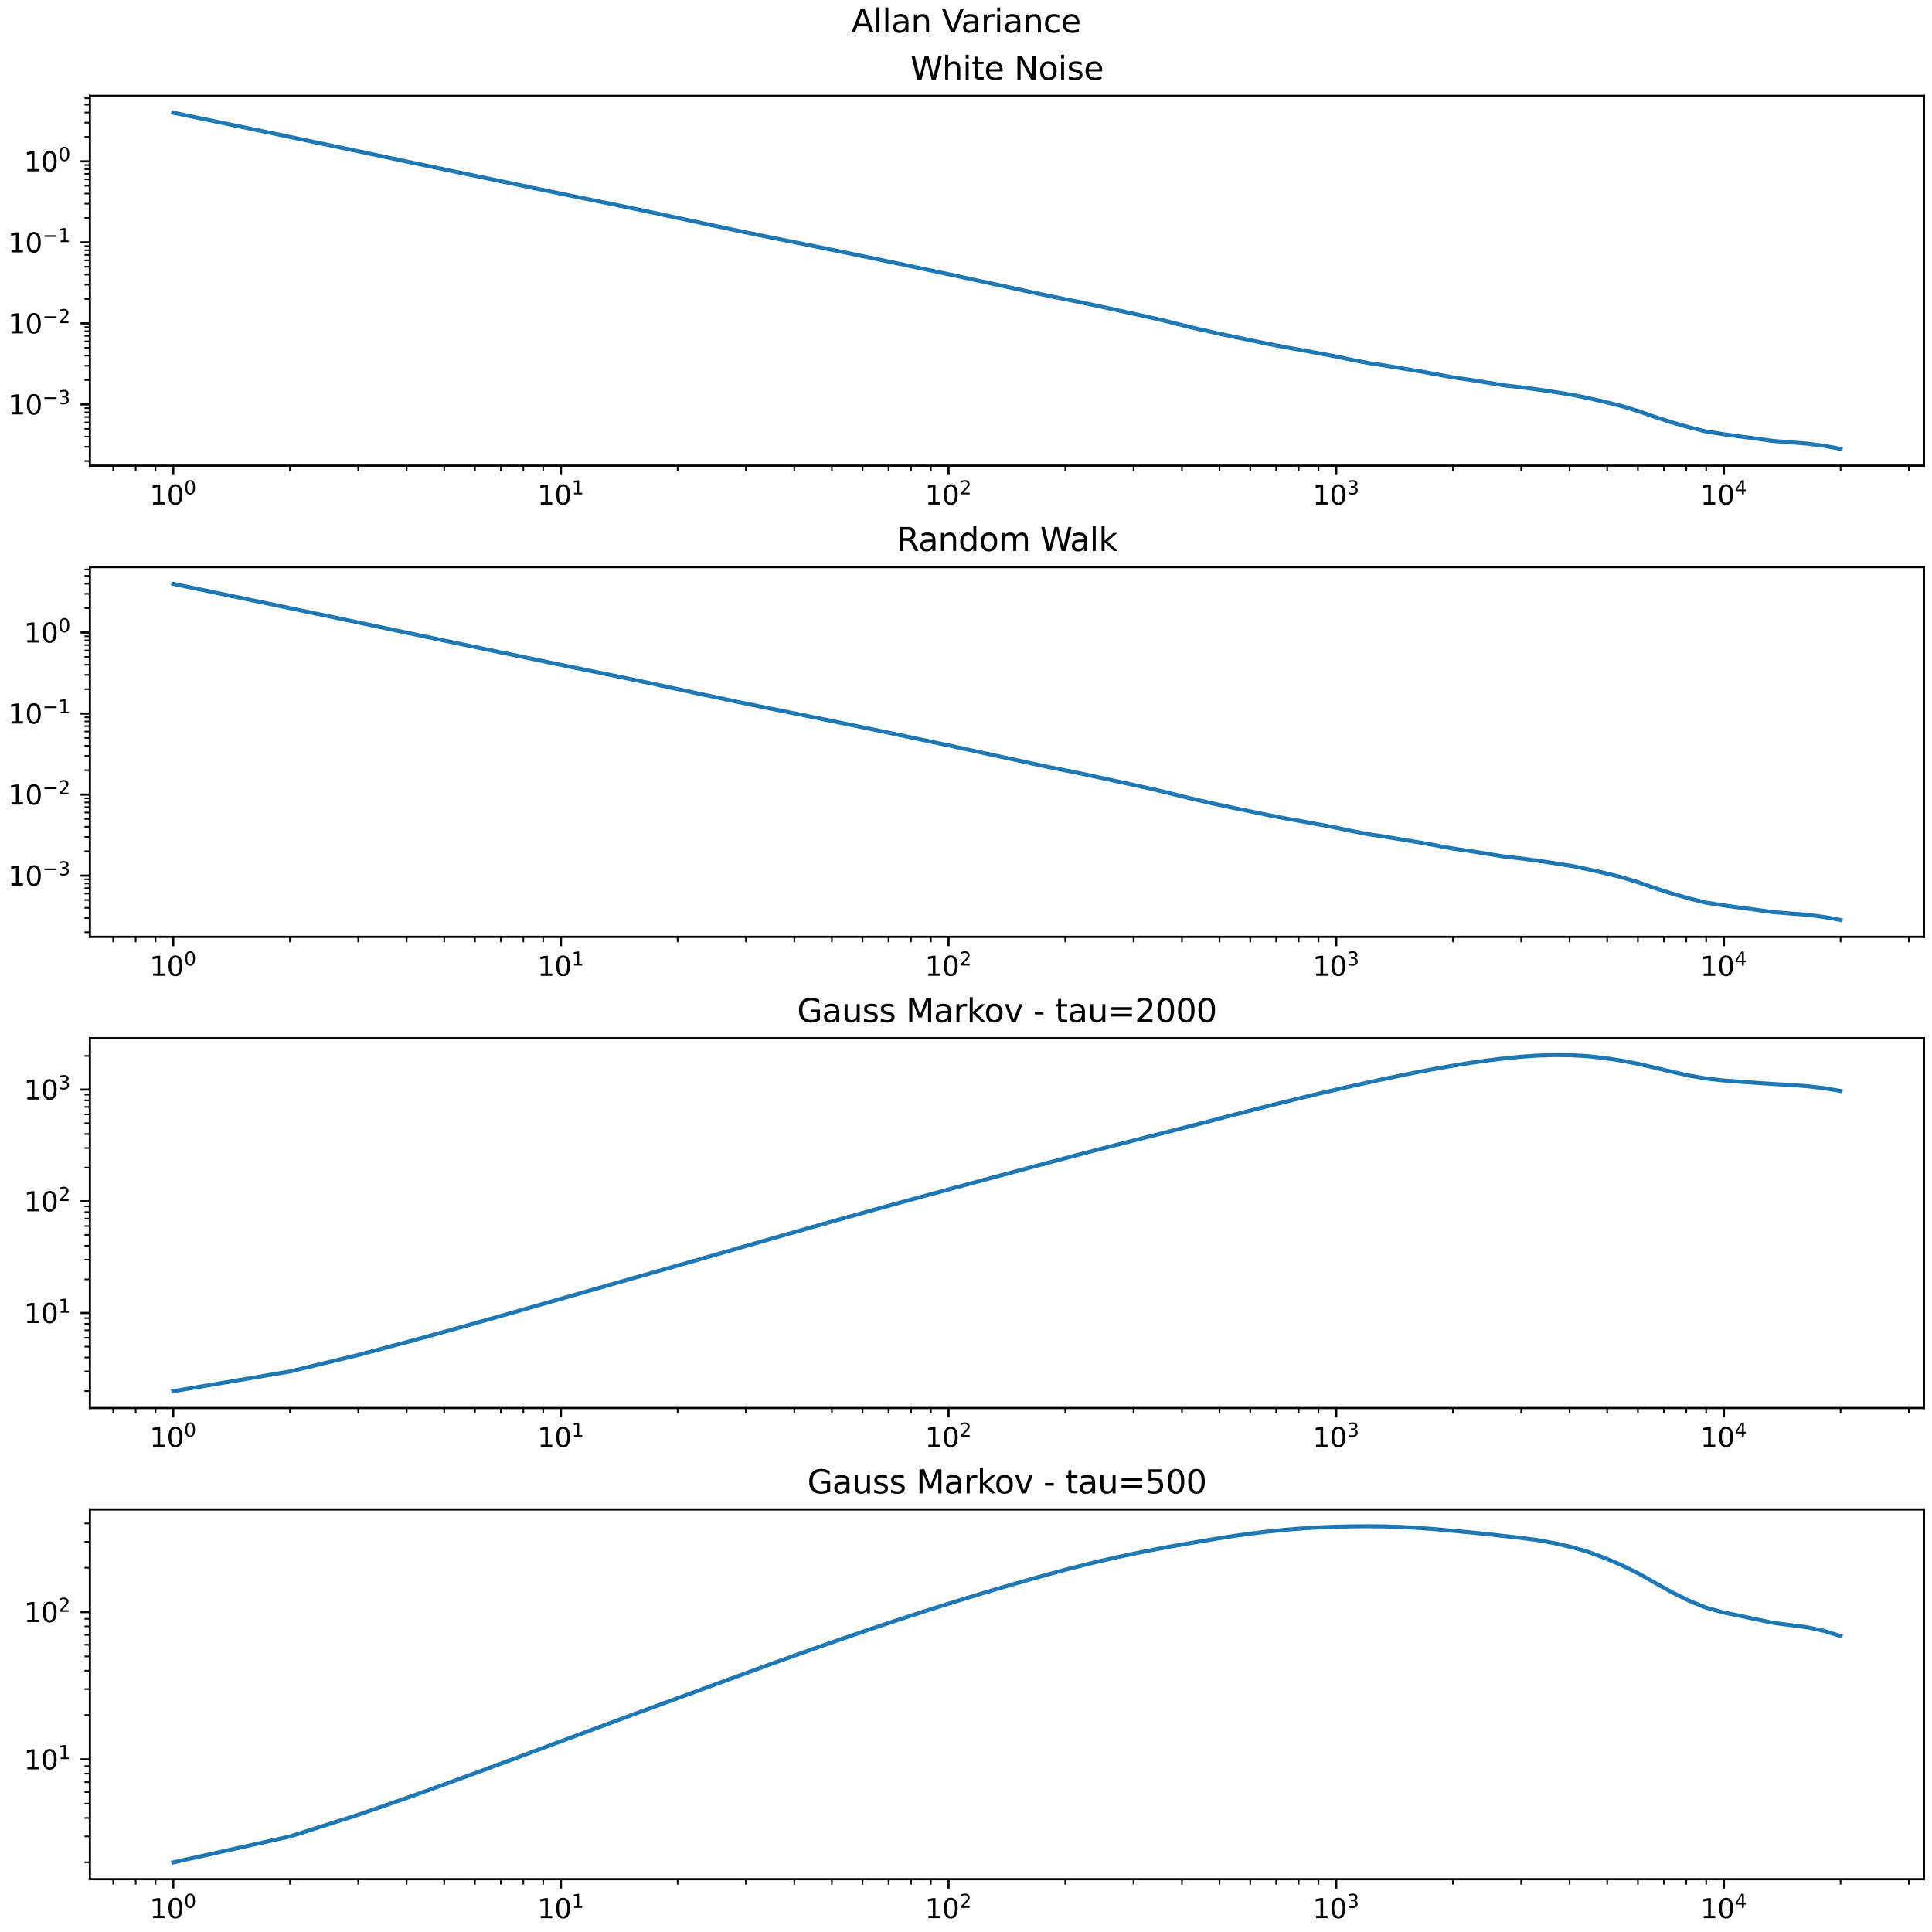 <?xml version="1.0" encoding="utf-8" standalone="no"?>
<!DOCTYPE svg PUBLIC "-//W3C//DTD SVG 1.1//EN"
  "http://www.w3.org/Graphics/SVG/1.1/DTD/svg11.dtd">
<svg xmlns:xlink="http://www.w3.org/1999/xlink" width="720pt" height="720pt" viewBox="0 0 720 720" xmlns="http://www.w3.org/2000/svg" version="1.1">
 <defs>
  <style type="text/css">*{stroke-linejoin: round; stroke-linecap: butt}</style>
 </defs>
 <g id="figure_1">
  <g id="patch_1">
   <path d="M 0 720 
L 720 720 
L 720 0 
L 0 0 
z
" style="fill: #ffffff"/>
  </g>
  <g id="axes_1">
   <g id="patch_2">
    <path d="M 33.5 173.532 
L 717 173.532 
L 717 35.733 
L 33.5 35.733 
z
" style="fill: #ffffff"/>
   </g>
   <g id="matplotlib.axis_1">
    <g id="xtick_1">
     <g id="line2d_1">
      <defs>
       <path id="m5457a78349" d="M 0 0 
L 0 3.5 
" style="stroke: #000000; stroke-width: 0.8"/>
      </defs>
      <g>
       <use xlink:href="#m5457a78349" x="64.568" y="173.532" style="stroke: #000000; stroke-width: 0.8"/>
      </g>
     </g>
     <g id="text_1">
      <!-- $\mathdefault{10^{0}}$ -->
      <g transform="translate(55.768 188.131) scale(0.1 -0.1)">
       <defs>
        <path id="DejaVuSans-31" d="M 794 531 
L 1825 531 
L 1825 4091 
L 703 3866 
L 703 4441 
L 1819 4666 
L 2450 4666 
L 2450 531 
L 3481 531 
L 3481 0 
L 794 0 
L 794 531 
z
" transform="scale(0.016)"/>
        <path id="DejaVuSans-30" d="M 2034 4250 
Q 1547 4250 1301 3770 
Q 1056 3291 1056 2328 
Q 1056 1369 1301 889 
Q 1547 409 2034 409 
Q 2525 409 2770 889 
Q 3016 1369 3016 2328 
Q 3016 3291 2770 3770 
Q 2525 4250 2034 4250 
z
M 2034 4750 
Q 2819 4750 3233 4129 
Q 3647 3509 3647 2328 
Q 3647 1150 3233 529 
Q 2819 -91 2034 -91 
Q 1250 -91 836 529 
Q 422 1150 422 2328 
Q 422 3509 836 4129 
Q 1250 4750 2034 4750 
z
" transform="scale(0.016)"/>
       </defs>
       <use xlink:href="#DejaVuSans-31" transform="translate(0 0.766)"/>
       <use xlink:href="#DejaVuSans-30" transform="translate(63.623 0.766)"/>
       <use xlink:href="#DejaVuSans-30" transform="translate(128.203 39.047) scale(0.7)"/>
      </g>
     </g>
    </g>
    <g id="xtick_2">
     <g id="line2d_2">
      <g>
       <use xlink:href="#m5457a78349" x="209.037" y="173.532" style="stroke: #000000; stroke-width: 0.8"/>
      </g>
     </g>
     <g id="text_2">
      <!-- $\mathdefault{10^{1}}$ -->
      <g transform="translate(200.237 188.131) scale(0.1 -0.1)">
       <use xlink:href="#DejaVuSans-31" transform="translate(0 0.684)"/>
       <use xlink:href="#DejaVuSans-30" transform="translate(63.623 0.684)"/>
       <use xlink:href="#DejaVuSans-31" transform="translate(128.203 38.966) scale(0.7)"/>
      </g>
     </g>
    </g>
    <g id="xtick_3">
     <g id="line2d_3">
      <g>
       <use xlink:href="#m5457a78349" x="353.505" y="173.532" style="stroke: #000000; stroke-width: 0.8"/>
      </g>
     </g>
     <g id="text_3">
      <!-- $\mathdefault{10^{2}}$ -->
      <g transform="translate(344.705 188.131) scale(0.1 -0.1)">
       <defs>
        <path id="DejaVuSans-32" d="M 1228 531 
L 3431 531 
L 3431 0 
L 469 0 
L 469 531 
Q 828 903 1448 1529 
Q 2069 2156 2228 2338 
Q 2531 2678 2651 2914 
Q 2772 3150 2772 3378 
Q 2772 3750 2511 3984 
Q 2250 4219 1831 4219 
Q 1534 4219 1204 4116 
Q 875 4013 500 3803 
L 500 4441 
Q 881 4594 1212 4672 
Q 1544 4750 1819 4750 
Q 2544 4750 2975 4387 
Q 3406 4025 3406 3419 
Q 3406 3131 3298 2873 
Q 3191 2616 2906 2266 
Q 2828 2175 2409 1742 
Q 1991 1309 1228 531 
z
" transform="scale(0.016)"/>
       </defs>
       <use xlink:href="#DejaVuSans-31" transform="translate(0 0.766)"/>
       <use xlink:href="#DejaVuSans-30" transform="translate(63.623 0.766)"/>
       <use xlink:href="#DejaVuSans-32" transform="translate(128.203 39.047) scale(0.7)"/>
      </g>
     </g>
    </g>
    <g id="xtick_4">
     <g id="line2d_4">
      <g>
       <use xlink:href="#m5457a78349" x="497.974" y="173.532" style="stroke: #000000; stroke-width: 0.8"/>
      </g>
     </g>
     <g id="text_4">
      <!-- $\mathdefault{10^{3}}$ -->
      <g transform="translate(489.174 188.131) scale(0.1 -0.1)">
       <defs>
        <path id="DejaVuSans-33" d="M 2597 2516 
Q 3050 2419 3304 2112 
Q 3559 1806 3559 1356 
Q 3559 666 3084 287 
Q 2609 -91 1734 -91 
Q 1441 -91 1130 -33 
Q 819 25 488 141 
L 488 750 
Q 750 597 1062 519 
Q 1375 441 1716 441 
Q 2309 441 2620 675 
Q 2931 909 2931 1356 
Q 2931 1769 2642 2001 
Q 2353 2234 1838 2234 
L 1294 2234 
L 1294 2753 
L 1863 2753 
Q 2328 2753 2575 2939 
Q 2822 3125 2822 3475 
Q 2822 3834 2567 4026 
Q 2313 4219 1838 4219 
Q 1578 4219 1281 4162 
Q 984 4106 628 3988 
L 628 4550 
Q 988 4650 1302 4700 
Q 1616 4750 1894 4750 
Q 2613 4750 3031 4423 
Q 3450 4097 3450 3541 
Q 3450 3153 3228 2886 
Q 3006 2619 2597 2516 
z
" transform="scale(0.016)"/>
       </defs>
       <use xlink:href="#DejaVuSans-31" transform="translate(0 0.766)"/>
       <use xlink:href="#DejaVuSans-30" transform="translate(63.623 0.766)"/>
       <use xlink:href="#DejaVuSans-33" transform="translate(128.203 39.047) scale(0.7)"/>
      </g>
     </g>
    </g>
    <g id="xtick_5">
     <g id="line2d_5">
      <g>
       <use xlink:href="#m5457a78349" x="642.442" y="173.532" style="stroke: #000000; stroke-width: 0.8"/>
      </g>
     </g>
     <g id="text_5">
      <!-- $\mathdefault{10^{4}}$ -->
      <g transform="translate(633.642 188.131) scale(0.1 -0.1)">
       <defs>
        <path id="DejaVuSans-34" d="M 2419 4116 
L 825 1625 
L 2419 1625 
L 2419 4116 
z
M 2253 4666 
L 3047 4666 
L 3047 1625 
L 3713 1625 
L 3713 1100 
L 3047 1100 
L 3047 0 
L 2419 0 
L 2419 1100 
L 313 1100 
L 313 1709 
L 2253 4666 
z
" transform="scale(0.016)"/>
       </defs>
       <use xlink:href="#DejaVuSans-31" transform="translate(0 0.684)"/>
       <use xlink:href="#DejaVuSans-30" transform="translate(63.623 0.684)"/>
       <use xlink:href="#DejaVuSans-34" transform="translate(128.203 38.966) scale(0.7)"/>
      </g>
     </g>
    </g>
    <g id="xtick_6">
     <g id="line2d_6">
      <defs>
       <path id="m5b0fdd4499" d="M 0 0 
L 0 2 
" style="stroke: #000000; stroke-width: 0.6"/>
      </defs>
      <g>
       <use xlink:href="#m5b0fdd4499" x="42.19" y="173.532" style="stroke: #000000; stroke-width: 0.6"/>
      </g>
     </g>
    </g>
    <g id="xtick_7">
     <g id="line2d_7">
      <g>
       <use xlink:href="#m5b0fdd4499" x="50.568" y="173.532" style="stroke: #000000; stroke-width: 0.6"/>
      </g>
     </g>
    </g>
    <g id="xtick_8">
     <g id="line2d_8">
      <g>
       <use xlink:href="#m5b0fdd4499" x="57.958" y="173.532" style="stroke: #000000; stroke-width: 0.6"/>
      </g>
     </g>
    </g>
    <g id="xtick_9">
     <g id="line2d_9">
      <g>
       <use xlink:href="#m5b0fdd4499" x="108.058" y="173.532" style="stroke: #000000; stroke-width: 0.6"/>
      </g>
     </g>
    </g>
    <g id="xtick_10">
     <g id="line2d_10">
      <g>
       <use xlink:href="#m5b0fdd4499" x="133.497" y="173.532" style="stroke: #000000; stroke-width: 0.6"/>
      </g>
     </g>
    </g>
    <g id="xtick_11">
     <g id="line2d_11">
      <g>
       <use xlink:href="#m5b0fdd4499" x="151.547" y="173.532" style="stroke: #000000; stroke-width: 0.6"/>
      </g>
     </g>
    </g>
    <g id="xtick_12">
     <g id="line2d_12">
      <g>
       <use xlink:href="#m5b0fdd4499" x="165.548" y="173.532" style="stroke: #000000; stroke-width: 0.6"/>
      </g>
     </g>
    </g>
    <g id="xtick_13">
     <g id="line2d_13">
      <g>
       <use xlink:href="#m5b0fdd4499" x="176.987" y="173.532" style="stroke: #000000; stroke-width: 0.6"/>
      </g>
     </g>
    </g>
    <g id="xtick_14">
     <g id="line2d_14">
      <g>
       <use xlink:href="#m5b0fdd4499" x="186.658" y="173.532" style="stroke: #000000; stroke-width: 0.6"/>
      </g>
     </g>
    </g>
    <g id="xtick_15">
     <g id="line2d_15">
      <g>
       <use xlink:href="#m5b0fdd4499" x="195.036" y="173.532" style="stroke: #000000; stroke-width: 0.6"/>
      </g>
     </g>
    </g>
    <g id="xtick_16">
     <g id="line2d_16">
      <g>
       <use xlink:href="#m5b0fdd4499" x="202.426" y="173.532" style="stroke: #000000; stroke-width: 0.6"/>
      </g>
     </g>
    </g>
    <g id="xtick_17">
     <g id="line2d_17">
      <g>
       <use xlink:href="#m5b0fdd4499" x="252.526" y="173.532" style="stroke: #000000; stroke-width: 0.6"/>
      </g>
     </g>
    </g>
    <g id="xtick_18">
     <g id="line2d_18">
      <g>
       <use xlink:href="#m5b0fdd4499" x="277.966" y="173.532" style="stroke: #000000; stroke-width: 0.6"/>
      </g>
     </g>
    </g>
    <g id="xtick_19">
     <g id="line2d_19">
      <g>
       <use xlink:href="#m5b0fdd4499" x="296.016" y="173.532" style="stroke: #000000; stroke-width: 0.6"/>
      </g>
     </g>
    </g>
    <g id="xtick_20">
     <g id="line2d_20">
      <g>
       <use xlink:href="#m5b0fdd4499" x="310.016" y="173.532" style="stroke: #000000; stroke-width: 0.6"/>
      </g>
     </g>
    </g>
    <g id="xtick_21">
     <g id="line2d_21">
      <g>
       <use xlink:href="#m5b0fdd4499" x="321.455" y="173.532" style="stroke: #000000; stroke-width: 0.6"/>
      </g>
     </g>
    </g>
    <g id="xtick_22">
     <g id="line2d_22">
      <g>
       <use xlink:href="#m5b0fdd4499" x="331.127" y="173.532" style="stroke: #000000; stroke-width: 0.6"/>
      </g>
     </g>
    </g>
    <g id="xtick_23">
     <g id="line2d_23">
      <g>
       <use xlink:href="#m5b0fdd4499" x="339.505" y="173.532" style="stroke: #000000; stroke-width: 0.6"/>
      </g>
     </g>
    </g>
    <g id="xtick_24">
     <g id="line2d_24">
      <g>
       <use xlink:href="#m5b0fdd4499" x="346.895" y="173.532" style="stroke: #000000; stroke-width: 0.6"/>
      </g>
     </g>
    </g>
    <g id="xtick_25">
     <g id="line2d_25">
      <g>
       <use xlink:href="#m5b0fdd4499" x="396.995" y="173.532" style="stroke: #000000; stroke-width: 0.6"/>
      </g>
     </g>
    </g>
    <g id="xtick_26">
     <g id="line2d_26">
      <g>
       <use xlink:href="#m5b0fdd4499" x="422.434" y="173.532" style="stroke: #000000; stroke-width: 0.6"/>
      </g>
     </g>
    </g>
    <g id="xtick_27">
     <g id="line2d_27">
      <g>
       <use xlink:href="#m5b0fdd4499" x="440.484" y="173.532" style="stroke: #000000; stroke-width: 0.6"/>
      </g>
     </g>
    </g>
    <g id="xtick_28">
     <g id="line2d_28">
      <g>
       <use xlink:href="#m5b0fdd4499" x="454.484" y="173.532" style="stroke: #000000; stroke-width: 0.6"/>
      </g>
     </g>
    </g>
    <g id="xtick_29">
     <g id="line2d_29">
      <g>
       <use xlink:href="#m5b0fdd4499" x="465.924" y="173.532" style="stroke: #000000; stroke-width: 0.6"/>
      </g>
     </g>
    </g>
    <g id="xtick_30">
     <g id="line2d_30">
      <g>
       <use xlink:href="#m5b0fdd4499" x="475.595" y="173.532" style="stroke: #000000; stroke-width: 0.6"/>
      </g>
     </g>
    </g>
    <g id="xtick_31">
     <g id="line2d_31">
      <g>
       <use xlink:href="#m5b0fdd4499" x="483.973" y="173.532" style="stroke: #000000; stroke-width: 0.6"/>
      </g>
     </g>
    </g>
    <g id="xtick_32">
     <g id="line2d_32">
      <g>
       <use xlink:href="#m5b0fdd4499" x="491.363" y="173.532" style="stroke: #000000; stroke-width: 0.6"/>
      </g>
     </g>
    </g>
    <g id="xtick_33">
     <g id="line2d_33">
      <g>
       <use xlink:href="#m5b0fdd4499" x="541.463" y="173.532" style="stroke: #000000; stroke-width: 0.6"/>
      </g>
     </g>
    </g>
    <g id="xtick_34">
     <g id="line2d_34">
      <g>
       <use xlink:href="#m5b0fdd4499" x="566.903" y="173.532" style="stroke: #000000; stroke-width: 0.6"/>
      </g>
     </g>
    </g>
    <g id="xtick_35">
     <g id="line2d_35">
      <g>
       <use xlink:href="#m5b0fdd4499" x="584.952" y="173.532" style="stroke: #000000; stroke-width: 0.6"/>
      </g>
     </g>
    </g>
    <g id="xtick_36">
     <g id="line2d_36">
      <g>
       <use xlink:href="#m5b0fdd4499" x="598.953" y="173.532" style="stroke: #000000; stroke-width: 0.6"/>
      </g>
     </g>
    </g>
    <g id="xtick_37">
     <g id="line2d_37">
      <g>
       <use xlink:href="#m5b0fdd4499" x="610.392" y="173.532" style="stroke: #000000; stroke-width: 0.6"/>
      </g>
     </g>
    </g>
    <g id="xtick_38">
     <g id="line2d_38">
      <g>
       <use xlink:href="#m5b0fdd4499" x="620.064" y="173.532" style="stroke: #000000; stroke-width: 0.6"/>
      </g>
     </g>
    </g>
    <g id="xtick_39">
     <g id="line2d_39">
      <g>
       <use xlink:href="#m5b0fdd4499" x="628.442" y="173.532" style="stroke: #000000; stroke-width: 0.6"/>
      </g>
     </g>
    </g>
    <g id="xtick_40">
     <g id="line2d_40">
      <g>
       <use xlink:href="#m5b0fdd4499" x="635.832" y="173.532" style="stroke: #000000; stroke-width: 0.6"/>
      </g>
     </g>
    </g>
    <g id="xtick_41">
     <g id="line2d_41">
      <g>
       <use xlink:href="#m5b0fdd4499" x="685.932" y="173.532" style="stroke: #000000; stroke-width: 0.6"/>
      </g>
     </g>
    </g>
    <g id="xtick_42">
     <g id="line2d_42">
      <g>
       <use xlink:href="#m5b0fdd4499" x="711.371" y="173.532" style="stroke: #000000; stroke-width: 0.6"/>
      </g>
     </g>
    </g>
   </g>
   <g id="matplotlib.axis_2">
    <g id="ytick_1">
     <g id="line2d_43">
      <defs>
       <path id="m74335a3a18" d="M 0 0 
L -3.5 0 
" style="stroke: #000000; stroke-width: 0.8"/>
      </defs>
      <g>
       <use xlink:href="#m74335a3a18" x="33.5" y="150.717" style="stroke: #000000; stroke-width: 0.8"/>
      </g>
     </g>
     <g id="text_6">
      <!-- $\mathdefault{10^{-3}}$ -->
      <g transform="translate(3 154.516) scale(0.1 -0.1)">
       <defs>
        <path id="DejaVuSans-2212" d="M 678 2272 
L 4684 2272 
L 4684 1741 
L 678 1741 
L 678 2272 
z
" transform="scale(0.016)"/>
       </defs>
       <use xlink:href="#DejaVuSans-31" transform="translate(0 0.766)"/>
       <use xlink:href="#DejaVuSans-30" transform="translate(63.623 0.766)"/>
       <use xlink:href="#DejaVuSans-2212" transform="translate(128.203 39.047) scale(0.7)"/>
       <use xlink:href="#DejaVuSans-33" transform="translate(186.855 39.047) scale(0.7)"/>
      </g>
     </g>
    </g>
    <g id="ytick_2">
     <g id="line2d_44">
      <g>
       <use xlink:href="#m74335a3a18" x="33.5" y="120.52" style="stroke: #000000; stroke-width: 0.8"/>
      </g>
     </g>
     <g id="text_7">
      <!-- $\mathdefault{10^{-2}}$ -->
      <g transform="translate(3 124.319) scale(0.1 -0.1)">
       <use xlink:href="#DejaVuSans-31" transform="translate(0 0.766)"/>
       <use xlink:href="#DejaVuSans-30" transform="translate(63.623 0.766)"/>
       <use xlink:href="#DejaVuSans-2212" transform="translate(128.203 39.047) scale(0.7)"/>
       <use xlink:href="#DejaVuSans-32" transform="translate(186.855 39.047) scale(0.7)"/>
      </g>
     </g>
    </g>
    <g id="ytick_3">
     <g id="line2d_45">
      <g>
       <use xlink:href="#m74335a3a18" x="33.5" y="90.322" style="stroke: #000000; stroke-width: 0.8"/>
      </g>
     </g>
     <g id="text_8">
      <!-- $\mathdefault{10^{-1}}$ -->
      <g transform="translate(3 94.121) scale(0.1 -0.1)">
       <use xlink:href="#DejaVuSans-31" transform="translate(0 0.684)"/>
       <use xlink:href="#DejaVuSans-30" transform="translate(63.623 0.684)"/>
       <use xlink:href="#DejaVuSans-2212" transform="translate(128.203 38.966) scale(0.7)"/>
       <use xlink:href="#DejaVuSans-31" transform="translate(186.855 38.966) scale(0.7)"/>
      </g>
     </g>
    </g>
    <g id="ytick_4">
     <g id="line2d_46">
      <g>
       <use xlink:href="#m74335a3a18" x="33.5" y="60.125" style="stroke: #000000; stroke-width: 0.8"/>
      </g>
     </g>
     <g id="text_9">
      <!-- $\mathdefault{10^{0}}$ -->
      <g transform="translate(8.9 63.924) scale(0.1 -0.1)">
       <use xlink:href="#DejaVuSans-31" transform="translate(0 0.766)"/>
       <use xlink:href="#DejaVuSans-30" transform="translate(63.623 0.766)"/>
       <use xlink:href="#DejaVuSans-30" transform="translate(128.203 39.047) scale(0.7)"/>
      </g>
     </g>
    </g>
    <g id="ytick_5">
     <g id="line2d_47">
      <defs>
       <path id="m68fc535729" d="M 0 0 
L -2 0 
" style="stroke: #000000; stroke-width: 0.6"/>
      </defs>
      <g>
       <use xlink:href="#m68fc535729" x="33.5" y="171.824" style="stroke: #000000; stroke-width: 0.6"/>
      </g>
     </g>
    </g>
    <g id="ytick_6">
     <g id="line2d_48">
      <g>
       <use xlink:href="#m68fc535729" x="33.5" y="166.507" style="stroke: #000000; stroke-width: 0.6"/>
      </g>
     </g>
    </g>
    <g id="ytick_7">
     <g id="line2d_49">
      <g>
       <use xlink:href="#m68fc535729" x="33.5" y="162.734" style="stroke: #000000; stroke-width: 0.6"/>
      </g>
     </g>
    </g>
    <g id="ytick_8">
     <g id="line2d_50">
      <g>
       <use xlink:href="#m68fc535729" x="33.5" y="159.808" style="stroke: #000000; stroke-width: 0.6"/>
      </g>
     </g>
    </g>
    <g id="ytick_9">
     <g id="line2d_51">
      <g>
       <use xlink:href="#m68fc535729" x="33.5" y="157.417" style="stroke: #000000; stroke-width: 0.6"/>
      </g>
     </g>
    </g>
    <g id="ytick_10">
     <g id="line2d_52">
      <g>
       <use xlink:href="#m68fc535729" x="33.5" y="155.395" style="stroke: #000000; stroke-width: 0.6"/>
      </g>
     </g>
    </g>
    <g id="ytick_11">
     <g id="line2d_53">
      <g>
       <use xlink:href="#m68fc535729" x="33.5" y="153.644" style="stroke: #000000; stroke-width: 0.6"/>
      </g>
     </g>
    </g>
    <g id="ytick_12">
     <g id="line2d_54">
      <g>
       <use xlink:href="#m68fc535729" x="33.5" y="152.099" style="stroke: #000000; stroke-width: 0.6"/>
      </g>
     </g>
    </g>
    <g id="ytick_13">
     <g id="line2d_55">
      <g>
       <use xlink:href="#m68fc535729" x="33.5" y="141.627" style="stroke: #000000; stroke-width: 0.6"/>
      </g>
     </g>
    </g>
    <g id="ytick_14">
     <g id="line2d_56">
      <g>
       <use xlink:href="#m68fc535729" x="33.5" y="136.309" style="stroke: #000000; stroke-width: 0.6"/>
      </g>
     </g>
    </g>
    <g id="ytick_15">
     <g id="line2d_57">
      <g>
       <use xlink:href="#m68fc535729" x="33.5" y="132.536" style="stroke: #000000; stroke-width: 0.6"/>
      </g>
     </g>
    </g>
    <g id="ytick_16">
     <g id="line2d_58">
      <g>
       <use xlink:href="#m68fc535729" x="33.5" y="129.61" style="stroke: #000000; stroke-width: 0.6"/>
      </g>
     </g>
    </g>
    <g id="ytick_17">
     <g id="line2d_59">
      <g>
       <use xlink:href="#m68fc535729" x="33.5" y="127.219" style="stroke: #000000; stroke-width: 0.6"/>
      </g>
     </g>
    </g>
    <g id="ytick_18">
     <g id="line2d_60">
      <g>
       <use xlink:href="#m68fc535729" x="33.5" y="125.197" style="stroke: #000000; stroke-width: 0.6"/>
      </g>
     </g>
    </g>
    <g id="ytick_19">
     <g id="line2d_61">
      <g>
       <use xlink:href="#m68fc535729" x="33.5" y="123.446" style="stroke: #000000; stroke-width: 0.6"/>
      </g>
     </g>
    </g>
    <g id="ytick_20">
     <g id="line2d_62">
      <g>
       <use xlink:href="#m68fc535729" x="33.5" y="121.901" style="stroke: #000000; stroke-width: 0.6"/>
      </g>
     </g>
    </g>
    <g id="ytick_21">
     <g id="line2d_63">
      <g>
       <use xlink:href="#m68fc535729" x="33.5" y="111.429" style="stroke: #000000; stroke-width: 0.6"/>
      </g>
     </g>
    </g>
    <g id="ytick_22">
     <g id="line2d_64">
      <g>
       <use xlink:href="#m68fc535729" x="33.5" y="106.112" style="stroke: #000000; stroke-width: 0.6"/>
      </g>
     </g>
    </g>
    <g id="ytick_23">
     <g id="line2d_65">
      <g>
       <use xlink:href="#m68fc535729" x="33.5" y="102.339" style="stroke: #000000; stroke-width: 0.6"/>
      </g>
     </g>
    </g>
    <g id="ytick_24">
     <g id="line2d_66">
      <g>
       <use xlink:href="#m68fc535729" x="33.5" y="99.412" style="stroke: #000000; stroke-width: 0.6"/>
      </g>
     </g>
    </g>
    <g id="ytick_25">
     <g id="line2d_67">
      <g>
       <use xlink:href="#m68fc535729" x="33.5" y="97.021" style="stroke: #000000; stroke-width: 0.6"/>
      </g>
     </g>
    </g>
    <g id="ytick_26">
     <g id="line2d_68">
      <g>
       <use xlink:href="#m68fc535729" x="33.5" y="95" style="stroke: #000000; stroke-width: 0.6"/>
      </g>
     </g>
    </g>
    <g id="ytick_27">
     <g id="line2d_69">
      <g>
       <use xlink:href="#m68fc535729" x="33.5" y="93.249" style="stroke: #000000; stroke-width: 0.6"/>
      </g>
     </g>
    </g>
    <g id="ytick_28">
     <g id="line2d_70">
      <g>
       <use xlink:href="#m68fc535729" x="33.5" y="91.704" style="stroke: #000000; stroke-width: 0.6"/>
      </g>
     </g>
    </g>
    <g id="ytick_29">
     <g id="line2d_71">
      <g>
       <use xlink:href="#m68fc535729" x="33.5" y="81.232" style="stroke: #000000; stroke-width: 0.6"/>
      </g>
     </g>
    </g>
    <g id="ytick_30">
     <g id="line2d_72">
      <g>
       <use xlink:href="#m68fc535729" x="33.5" y="75.914" style="stroke: #000000; stroke-width: 0.6"/>
      </g>
     </g>
    </g>
    <g id="ytick_31">
     <g id="line2d_73">
      <g>
       <use xlink:href="#m68fc535729" x="33.5" y="72.141" style="stroke: #000000; stroke-width: 0.6"/>
      </g>
     </g>
    </g>
    <g id="ytick_32">
     <g id="line2d_74">
      <g>
       <use xlink:href="#m68fc535729" x="33.5" y="69.215" style="stroke: #000000; stroke-width: 0.6"/>
      </g>
     </g>
    </g>
    <g id="ytick_33">
     <g id="line2d_75">
      <g>
       <use xlink:href="#m68fc535729" x="33.5" y="66.824" style="stroke: #000000; stroke-width: 0.6"/>
      </g>
     </g>
    </g>
    <g id="ytick_34">
     <g id="line2d_76">
      <g>
       <use xlink:href="#m68fc535729" x="33.5" y="64.802" style="stroke: #000000; stroke-width: 0.6"/>
      </g>
     </g>
    </g>
    <g id="ytick_35">
     <g id="line2d_77">
      <g>
       <use xlink:href="#m68fc535729" x="33.5" y="63.051" style="stroke: #000000; stroke-width: 0.6"/>
      </g>
     </g>
    </g>
    <g id="ytick_36">
     <g id="line2d_78">
      <g>
       <use xlink:href="#m68fc535729" x="33.5" y="61.506" style="stroke: #000000; stroke-width: 0.6"/>
      </g>
     </g>
    </g>
    <g id="ytick_37">
     <g id="line2d_79">
      <g>
       <use xlink:href="#m68fc535729" x="33.5" y="51.034" style="stroke: #000000; stroke-width: 0.6"/>
      </g>
     </g>
    </g>
    <g id="ytick_38">
     <g id="line2d_80">
      <g>
       <use xlink:href="#m68fc535729" x="33.5" y="45.717" style="stroke: #000000; stroke-width: 0.6"/>
      </g>
     </g>
    </g>
    <g id="ytick_39">
     <g id="line2d_81">
      <g>
       <use xlink:href="#m68fc535729" x="33.5" y="41.944" style="stroke: #000000; stroke-width: 0.6"/>
      </g>
     </g>
    </g>
    <g id="ytick_40">
     <g id="line2d_82">
      <g>
       <use xlink:href="#m68fc535729" x="33.5" y="39.017" style="stroke: #000000; stroke-width: 0.6"/>
      </g>
     </g>
    </g>
    <g id="ytick_41">
     <g id="line2d_83">
      <g>
       <use xlink:href="#m68fc535729" x="33.5" y="36.626" style="stroke: #000000; stroke-width: 0.6"/>
      </g>
     </g>
    </g>
   </g>
   <g id="line2d_84">
    <path d="M 64.568 41.996 
L 108.058 51.036 
L 133.497 56.371 
L 151.547 60.19 
L 165.548 63.124 
L 176.987 65.508 
L 186.658 67.528 
L 195.036 69.266 
L 202.426 70.808 
L 209.037 72.17 
L 215.017 73.404 
L 220.476 74.513 
L 225.498 75.527 
L 234.476 77.371 
L 238.526 78.222 
L 245.916 79.792 
L 252.526 81.212 
L 258.506 82.484 
L 266.527 84.196 
L 271.355 85.224 
L 277.966 86.604 
L 283.946 87.828 
L 291.124 89.272 
L 297.565 90.556 
L 303.405 91.744 
L 308.748 92.837 
L 315.996 94.315 
L 321.455 95.444 
L 328.379 96.886 
L 334.613 98.195 
L 341.054 99.56 
L 346.895 100.792 
L 353.505 102.19 
L 359.485 103.479 
L 365.982 104.901 
L 372.334 106.275 
L 378.525 107.615 
L 384.543 108.925 
L 391.077 110.322 
L 397.308 111.567 
L 403.542 112.82 
L 409.728 114.149 
L 416.056 115.529 
L 422.225 116.864 
L 428.604 118.283 
L 434.911 119.76 
L 441.108 121.315 
L 447.454 122.816 
L 453.727 124.213 
L 460.006 125.553 
L 466.237 126.827 
L 472.566 128.152 
L 478.827 129.368 
L 485.062 130.469 
L 491.363 131.632 
L 497.659 132.806 
L 503.897 134.134 
L 510.192 135.328 
L 516.477 136.281 
L 522.741 137.316 
L 529.012 138.356 
L 535.304 139.486 
L 541.588 140.658 
L 547.841 141.558 
L 554.119 142.561 
L 560.408 143.597 
L 566.672 144.311 
L 572.959 145.141 
L 579.225 146.083 
L 585.515 147.073 
L 591.782 148.344 
L 598.068 149.772 
L 604.337 151.332 
L 610.611 153.24 
L 616.893 155.433 
L 623.168 157.442 
L 629.445 159.218 
L 635.72 160.778 
L 641.995 161.776 
L 648.274 162.623 
L 654.547 163.473 
L 660.828 164.327 
L 667.103 164.837 
L 673.377 165.311 
L 679.655 166.118 
L 685.932 167.269 
" clip-path="url(#p4b2638bb53)" style="fill: none; stroke: #1f77b4; stroke-width: 1.5; stroke-linecap: square"/>
   </g>
   <g id="patch_3">
    <path d="M 33.5 173.532 
L 33.5 35.733 
" style="fill: none; stroke: #000000; stroke-width: 0.8; stroke-linejoin: miter; stroke-linecap: square"/>
   </g>
   <g id="patch_4">
    <path d="M 717 173.532 
L 717 35.733 
" style="fill: none; stroke: #000000; stroke-width: 0.8; stroke-linejoin: miter; stroke-linecap: square"/>
   </g>
   <g id="patch_5">
    <path d="M 33.5 173.532 
L 717 173.532 
" style="fill: none; stroke: #000000; stroke-width: 0.8; stroke-linejoin: miter; stroke-linecap: square"/>
   </g>
   <g id="patch_6">
    <path d="M 33.5 35.733 
L 717 35.733 
" style="fill: none; stroke: #000000; stroke-width: 0.8; stroke-linejoin: miter; stroke-linecap: square"/>
   </g>
   <g id="text_10">
    <!-- White Noise -->
    <g transform="translate(339.253 29.733) scale(0.12 -0.12)">
     <defs>
      <path id="DejaVuSans-57" d="M 213 4666 
L 850 4666 
L 1831 722 
L 2809 4666 
L 3519 4666 
L 4500 722 
L 5478 4666 
L 6119 4666 
L 4947 0 
L 4153 0 
L 3169 4050 
L 2175 0 
L 1381 0 
L 213 4666 
z
" transform="scale(0.016)"/>
      <path id="DejaVuSans-68" d="M 3513 2113 
L 3513 0 
L 2938 0 
L 2938 2094 
Q 2938 2591 2744 2837 
Q 2550 3084 2163 3084 
Q 1697 3084 1428 2787 
Q 1159 2491 1159 1978 
L 1159 0 
L 581 0 
L 581 4863 
L 1159 4863 
L 1159 2956 
Q 1366 3272 1645 3428 
Q 1925 3584 2291 3584 
Q 2894 3584 3203 3211 
Q 3513 2838 3513 2113 
z
" transform="scale(0.016)"/>
      <path id="DejaVuSans-69" d="M 603 3500 
L 1178 3500 
L 1178 0 
L 603 0 
L 603 3500 
z
M 603 4863 
L 1178 4863 
L 1178 4134 
L 603 4134 
L 603 4863 
z
" transform="scale(0.016)"/>
      <path id="DejaVuSans-74" d="M 1172 4494 
L 1172 3500 
L 2356 3500 
L 2356 3053 
L 1172 3053 
L 1172 1153 
Q 1172 725 1289 603 
Q 1406 481 1766 481 
L 2356 481 
L 2356 0 
L 1766 0 
Q 1100 0 847 248 
Q 594 497 594 1153 
L 594 3053 
L 172 3053 
L 172 3500 
L 594 3500 
L 594 4494 
L 1172 4494 
z
" transform="scale(0.016)"/>
      <path id="DejaVuSans-65" d="M 3597 1894 
L 3597 1613 
L 953 1613 
Q 991 1019 1311 708 
Q 1631 397 2203 397 
Q 2534 397 2845 478 
Q 3156 559 3463 722 
L 3463 178 
Q 3153 47 2828 -22 
Q 2503 -91 2169 -91 
Q 1331 -91 842 396 
Q 353 884 353 1716 
Q 353 2575 817 3079 
Q 1281 3584 2069 3584 
Q 2775 3584 3186 3129 
Q 3597 2675 3597 1894 
z
M 3022 2063 
Q 3016 2534 2758 2815 
Q 2500 3097 2075 3097 
Q 1594 3097 1305 2825 
Q 1016 2553 972 2059 
L 3022 2063 
z
" transform="scale(0.016)"/>
      <path id="DejaVuSans-20" transform="scale(0.016)"/>
      <path id="DejaVuSans-4e" d="M 628 4666 
L 1478 4666 
L 3547 763 
L 3547 4666 
L 4159 4666 
L 4159 0 
L 3309 0 
L 1241 3903 
L 1241 0 
L 628 0 
L 628 4666 
z
" transform="scale(0.016)"/>
      <path id="DejaVuSans-6f" d="M 1959 3097 
Q 1497 3097 1228 2736 
Q 959 2375 959 1747 
Q 959 1119 1226 758 
Q 1494 397 1959 397 
Q 2419 397 2687 759 
Q 2956 1122 2956 1747 
Q 2956 2369 2687 2733 
Q 2419 3097 1959 3097 
z
M 1959 3584 
Q 2709 3584 3137 3096 
Q 3566 2609 3566 1747 
Q 3566 888 3137 398 
Q 2709 -91 1959 -91 
Q 1206 -91 779 398 
Q 353 888 353 1747 
Q 353 2609 779 3096 
Q 1206 3584 1959 3584 
z
" transform="scale(0.016)"/>
      <path id="DejaVuSans-73" d="M 2834 3397 
L 2834 2853 
Q 2591 2978 2328 3040 
Q 2066 3103 1784 3103 
Q 1356 3103 1142 2972 
Q 928 2841 928 2578 
Q 928 2378 1081 2264 
Q 1234 2150 1697 2047 
L 1894 2003 
Q 2506 1872 2764 1633 
Q 3022 1394 3022 966 
Q 3022 478 2636 193 
Q 2250 -91 1575 -91 
Q 1294 -91 989 -36 
Q 684 19 347 128 
L 347 722 
Q 666 556 975 473 
Q 1284 391 1588 391 
Q 1994 391 2212 530 
Q 2431 669 2431 922 
Q 2431 1156 2273 1281 
Q 2116 1406 1581 1522 
L 1381 1569 
Q 847 1681 609 1914 
Q 372 2147 372 2553 
Q 372 3047 722 3315 
Q 1072 3584 1716 3584 
Q 2034 3584 2315 3537 
Q 2597 3491 2834 3397 
z
" transform="scale(0.016)"/>
     </defs>
     <use xlink:href="#DejaVuSans-57"/>
     <use xlink:href="#DejaVuSans-68" x="98.877"/>
     <use xlink:href="#DejaVuSans-69" x="162.256"/>
     <use xlink:href="#DejaVuSans-74" x="190.039"/>
     <use xlink:href="#DejaVuSans-65" x="229.248"/>
     <use xlink:href="#DejaVuSans-20" x="290.771"/>
     <use xlink:href="#DejaVuSans-4e" x="322.559"/>
     <use xlink:href="#DejaVuSans-6f" x="397.363"/>
     <use xlink:href="#DejaVuSans-69" x="458.545"/>
     <use xlink:href="#DejaVuSans-73" x="486.328"/>
     <use xlink:href="#DejaVuSans-65" x="538.428"/>
    </g>
   </g>
  </g>
  <g id="axes_2">
   <g id="patch_7">
    <path d="M 33.5 349.129 
L 717 349.129 
L 717 211.329 
L 33.5 211.329 
z
" style="fill: #ffffff"/>
   </g>
   <g id="matplotlib.axis_3">
    <g id="xtick_43">
     <g id="line2d_85">
      <g>
       <use xlink:href="#m5457a78349" x="64.568" y="349.129" style="stroke: #000000; stroke-width: 0.8"/>
      </g>
     </g>
     <g id="text_11">
      <!-- $\mathdefault{10^{0}}$ -->
      <g transform="translate(55.768 363.727) scale(0.1 -0.1)">
       <use xlink:href="#DejaVuSans-31" transform="translate(0 0.766)"/>
       <use xlink:href="#DejaVuSans-30" transform="translate(63.623 0.766)"/>
       <use xlink:href="#DejaVuSans-30" transform="translate(128.203 39.047) scale(0.7)"/>
      </g>
     </g>
    </g>
    <g id="xtick_44">
     <g id="line2d_86">
      <g>
       <use xlink:href="#m5457a78349" x="209.037" y="349.129" style="stroke: #000000; stroke-width: 0.8"/>
      </g>
     </g>
     <g id="text_12">
      <!-- $\mathdefault{10^{1}}$ -->
      <g transform="translate(200.237 363.727) scale(0.1 -0.1)">
       <use xlink:href="#DejaVuSans-31" transform="translate(0 0.684)"/>
       <use xlink:href="#DejaVuSans-30" transform="translate(63.623 0.684)"/>
       <use xlink:href="#DejaVuSans-31" transform="translate(128.203 38.966) scale(0.7)"/>
      </g>
     </g>
    </g>
    <g id="xtick_45">
     <g id="line2d_87">
      <g>
       <use xlink:href="#m5457a78349" x="353.505" y="349.129" style="stroke: #000000; stroke-width: 0.8"/>
      </g>
     </g>
     <g id="text_13">
      <!-- $\mathdefault{10^{2}}$ -->
      <g transform="translate(344.705 363.727) scale(0.1 -0.1)">
       <use xlink:href="#DejaVuSans-31" transform="translate(0 0.766)"/>
       <use xlink:href="#DejaVuSans-30" transform="translate(63.623 0.766)"/>
       <use xlink:href="#DejaVuSans-32" transform="translate(128.203 39.047) scale(0.7)"/>
      </g>
     </g>
    </g>
    <g id="xtick_46">
     <g id="line2d_88">
      <g>
       <use xlink:href="#m5457a78349" x="497.974" y="349.129" style="stroke: #000000; stroke-width: 0.8"/>
      </g>
     </g>
     <g id="text_14">
      <!-- $\mathdefault{10^{3}}$ -->
      <g transform="translate(489.174 363.727) scale(0.1 -0.1)">
       <use xlink:href="#DejaVuSans-31" transform="translate(0 0.766)"/>
       <use xlink:href="#DejaVuSans-30" transform="translate(63.623 0.766)"/>
       <use xlink:href="#DejaVuSans-33" transform="translate(128.203 39.047) scale(0.7)"/>
      </g>
     </g>
    </g>
    <g id="xtick_47">
     <g id="line2d_89">
      <g>
       <use xlink:href="#m5457a78349" x="642.442" y="349.129" style="stroke: #000000; stroke-width: 0.8"/>
      </g>
     </g>
     <g id="text_15">
      <!-- $\mathdefault{10^{4}}$ -->
      <g transform="translate(633.642 363.727) scale(0.1 -0.1)">
       <use xlink:href="#DejaVuSans-31" transform="translate(0 0.684)"/>
       <use xlink:href="#DejaVuSans-30" transform="translate(63.623 0.684)"/>
       <use xlink:href="#DejaVuSans-34" transform="translate(128.203 38.966) scale(0.7)"/>
      </g>
     </g>
    </g>
    <g id="xtick_48">
     <g id="line2d_90">
      <g>
       <use xlink:href="#m5b0fdd4499" x="42.19" y="349.129" style="stroke: #000000; stroke-width: 0.6"/>
      </g>
     </g>
    </g>
    <g id="xtick_49">
     <g id="line2d_91">
      <g>
       <use xlink:href="#m5b0fdd4499" x="50.568" y="349.129" style="stroke: #000000; stroke-width: 0.6"/>
      </g>
     </g>
    </g>
    <g id="xtick_50">
     <g id="line2d_92">
      <g>
       <use xlink:href="#m5b0fdd4499" x="57.958" y="349.129" style="stroke: #000000; stroke-width: 0.6"/>
      </g>
     </g>
    </g>
    <g id="xtick_51">
     <g id="line2d_93">
      <g>
       <use xlink:href="#m5b0fdd4499" x="108.058" y="349.129" style="stroke: #000000; stroke-width: 0.6"/>
      </g>
     </g>
    </g>
    <g id="xtick_52">
     <g id="line2d_94">
      <g>
       <use xlink:href="#m5b0fdd4499" x="133.497" y="349.129" style="stroke: #000000; stroke-width: 0.6"/>
      </g>
     </g>
    </g>
    <g id="xtick_53">
     <g id="line2d_95">
      <g>
       <use xlink:href="#m5b0fdd4499" x="151.547" y="349.129" style="stroke: #000000; stroke-width: 0.6"/>
      </g>
     </g>
    </g>
    <g id="xtick_54">
     <g id="line2d_96">
      <g>
       <use xlink:href="#m5b0fdd4499" x="165.548" y="349.129" style="stroke: #000000; stroke-width: 0.6"/>
      </g>
     </g>
    </g>
    <g id="xtick_55">
     <g id="line2d_97">
      <g>
       <use xlink:href="#m5b0fdd4499" x="176.987" y="349.129" style="stroke: #000000; stroke-width: 0.6"/>
      </g>
     </g>
    </g>
    <g id="xtick_56">
     <g id="line2d_98">
      <g>
       <use xlink:href="#m5b0fdd4499" x="186.658" y="349.129" style="stroke: #000000; stroke-width: 0.6"/>
      </g>
     </g>
    </g>
    <g id="xtick_57">
     <g id="line2d_99">
      <g>
       <use xlink:href="#m5b0fdd4499" x="195.036" y="349.129" style="stroke: #000000; stroke-width: 0.6"/>
      </g>
     </g>
    </g>
    <g id="xtick_58">
     <g id="line2d_100">
      <g>
       <use xlink:href="#m5b0fdd4499" x="202.426" y="349.129" style="stroke: #000000; stroke-width: 0.6"/>
      </g>
     </g>
    </g>
    <g id="xtick_59">
     <g id="line2d_101">
      <g>
       <use xlink:href="#m5b0fdd4499" x="252.526" y="349.129" style="stroke: #000000; stroke-width: 0.6"/>
      </g>
     </g>
    </g>
    <g id="xtick_60">
     <g id="line2d_102">
      <g>
       <use xlink:href="#m5b0fdd4499" x="277.966" y="349.129" style="stroke: #000000; stroke-width: 0.6"/>
      </g>
     </g>
    </g>
    <g id="xtick_61">
     <g id="line2d_103">
      <g>
       <use xlink:href="#m5b0fdd4499" x="296.016" y="349.129" style="stroke: #000000; stroke-width: 0.6"/>
      </g>
     </g>
    </g>
    <g id="xtick_62">
     <g id="line2d_104">
      <g>
       <use xlink:href="#m5b0fdd4499" x="310.016" y="349.129" style="stroke: #000000; stroke-width: 0.6"/>
      </g>
     </g>
    </g>
    <g id="xtick_63">
     <g id="line2d_105">
      <g>
       <use xlink:href="#m5b0fdd4499" x="321.455" y="349.129" style="stroke: #000000; stroke-width: 0.6"/>
      </g>
     </g>
    </g>
    <g id="xtick_64">
     <g id="line2d_106">
      <g>
       <use xlink:href="#m5b0fdd4499" x="331.127" y="349.129" style="stroke: #000000; stroke-width: 0.6"/>
      </g>
     </g>
    </g>
    <g id="xtick_65">
     <g id="line2d_107">
      <g>
       <use xlink:href="#m5b0fdd4499" x="339.505" y="349.129" style="stroke: #000000; stroke-width: 0.6"/>
      </g>
     </g>
    </g>
    <g id="xtick_66">
     <g id="line2d_108">
      <g>
       <use xlink:href="#m5b0fdd4499" x="346.895" y="349.129" style="stroke: #000000; stroke-width: 0.6"/>
      </g>
     </g>
    </g>
    <g id="xtick_67">
     <g id="line2d_109">
      <g>
       <use xlink:href="#m5b0fdd4499" x="396.995" y="349.129" style="stroke: #000000; stroke-width: 0.6"/>
      </g>
     </g>
    </g>
    <g id="xtick_68">
     <g id="line2d_110">
      <g>
       <use xlink:href="#m5b0fdd4499" x="422.434" y="349.129" style="stroke: #000000; stroke-width: 0.6"/>
      </g>
     </g>
    </g>
    <g id="xtick_69">
     <g id="line2d_111">
      <g>
       <use xlink:href="#m5b0fdd4499" x="440.484" y="349.129" style="stroke: #000000; stroke-width: 0.6"/>
      </g>
     </g>
    </g>
    <g id="xtick_70">
     <g id="line2d_112">
      <g>
       <use xlink:href="#m5b0fdd4499" x="454.484" y="349.129" style="stroke: #000000; stroke-width: 0.6"/>
      </g>
     </g>
    </g>
    <g id="xtick_71">
     <g id="line2d_113">
      <g>
       <use xlink:href="#m5b0fdd4499" x="465.924" y="349.129" style="stroke: #000000; stroke-width: 0.6"/>
      </g>
     </g>
    </g>
    <g id="xtick_72">
     <g id="line2d_114">
      <g>
       <use xlink:href="#m5b0fdd4499" x="475.595" y="349.129" style="stroke: #000000; stroke-width: 0.6"/>
      </g>
     </g>
    </g>
    <g id="xtick_73">
     <g id="line2d_115">
      <g>
       <use xlink:href="#m5b0fdd4499" x="483.973" y="349.129" style="stroke: #000000; stroke-width: 0.6"/>
      </g>
     </g>
    </g>
    <g id="xtick_74">
     <g id="line2d_116">
      <g>
       <use xlink:href="#m5b0fdd4499" x="491.363" y="349.129" style="stroke: #000000; stroke-width: 0.6"/>
      </g>
     </g>
    </g>
    <g id="xtick_75">
     <g id="line2d_117">
      <g>
       <use xlink:href="#m5b0fdd4499" x="541.463" y="349.129" style="stroke: #000000; stroke-width: 0.6"/>
      </g>
     </g>
    </g>
    <g id="xtick_76">
     <g id="line2d_118">
      <g>
       <use xlink:href="#m5b0fdd4499" x="566.903" y="349.129" style="stroke: #000000; stroke-width: 0.6"/>
      </g>
     </g>
    </g>
    <g id="xtick_77">
     <g id="line2d_119">
      <g>
       <use xlink:href="#m5b0fdd4499" x="584.952" y="349.129" style="stroke: #000000; stroke-width: 0.6"/>
      </g>
     </g>
    </g>
    <g id="xtick_78">
     <g id="line2d_120">
      <g>
       <use xlink:href="#m5b0fdd4499" x="598.953" y="349.129" style="stroke: #000000; stroke-width: 0.6"/>
      </g>
     </g>
    </g>
    <g id="xtick_79">
     <g id="line2d_121">
      <g>
       <use xlink:href="#m5b0fdd4499" x="610.392" y="349.129" style="stroke: #000000; stroke-width: 0.6"/>
      </g>
     </g>
    </g>
    <g id="xtick_80">
     <g id="line2d_122">
      <g>
       <use xlink:href="#m5b0fdd4499" x="620.064" y="349.129" style="stroke: #000000; stroke-width: 0.6"/>
      </g>
     </g>
    </g>
    <g id="xtick_81">
     <g id="line2d_123">
      <g>
       <use xlink:href="#m5b0fdd4499" x="628.442" y="349.129" style="stroke: #000000; stroke-width: 0.6"/>
      </g>
     </g>
    </g>
    <g id="xtick_82">
     <g id="line2d_124">
      <g>
       <use xlink:href="#m5b0fdd4499" x="635.832" y="349.129" style="stroke: #000000; stroke-width: 0.6"/>
      </g>
     </g>
    </g>
    <g id="xtick_83">
     <g id="line2d_125">
      <g>
       <use xlink:href="#m5b0fdd4499" x="685.932" y="349.129" style="stroke: #000000; stroke-width: 0.6"/>
      </g>
     </g>
    </g>
    <g id="xtick_84">
     <g id="line2d_126">
      <g>
       <use xlink:href="#m5b0fdd4499" x="711.371" y="349.129" style="stroke: #000000; stroke-width: 0.6"/>
      </g>
     </g>
    </g>
   </g>
   <g id="matplotlib.axis_4">
    <g id="ytick_42">
     <g id="line2d_127">
      <g>
       <use xlink:href="#m74335a3a18" x="33.5" y="326.314" style="stroke: #000000; stroke-width: 0.8"/>
      </g>
     </g>
     <g id="text_16">
      <!-- $\mathdefault{10^{-3}}$ -->
      <g transform="translate(3 330.113) scale(0.1 -0.1)">
       <use xlink:href="#DejaVuSans-31" transform="translate(0 0.766)"/>
       <use xlink:href="#DejaVuSans-30" transform="translate(63.623 0.766)"/>
       <use xlink:href="#DejaVuSans-2212" transform="translate(128.203 39.047) scale(0.7)"/>
       <use xlink:href="#DejaVuSans-33" transform="translate(186.855 39.047) scale(0.7)"/>
      </g>
     </g>
    </g>
    <g id="ytick_43">
     <g id="line2d_128">
      <g>
       <use xlink:href="#m74335a3a18" x="33.5" y="296.116" style="stroke: #000000; stroke-width: 0.8"/>
      </g>
     </g>
     <g id="text_17">
      <!-- $\mathdefault{10^{-2}}$ -->
      <g transform="translate(3 299.915) scale(0.1 -0.1)">
       <use xlink:href="#DejaVuSans-31" transform="translate(0 0.766)"/>
       <use xlink:href="#DejaVuSans-30" transform="translate(63.623 0.766)"/>
       <use xlink:href="#DejaVuSans-2212" transform="translate(128.203 39.047) scale(0.7)"/>
       <use xlink:href="#DejaVuSans-32" transform="translate(186.855 39.047) scale(0.7)"/>
      </g>
     </g>
    </g>
    <g id="ytick_44">
     <g id="line2d_129">
      <g>
       <use xlink:href="#m74335a3a18" x="33.5" y="265.919" style="stroke: #000000; stroke-width: 0.8"/>
      </g>
     </g>
     <g id="text_18">
      <!-- $\mathdefault{10^{-1}}$ -->
      <g transform="translate(3 269.718) scale(0.1 -0.1)">
       <use xlink:href="#DejaVuSans-31" transform="translate(0 0.684)"/>
       <use xlink:href="#DejaVuSans-30" transform="translate(63.623 0.684)"/>
       <use xlink:href="#DejaVuSans-2212" transform="translate(128.203 38.966) scale(0.7)"/>
       <use xlink:href="#DejaVuSans-31" transform="translate(186.855 38.966) scale(0.7)"/>
      </g>
     </g>
    </g>
    <g id="ytick_45">
     <g id="line2d_130">
      <g>
       <use xlink:href="#m74335a3a18" x="33.5" y="235.721" style="stroke: #000000; stroke-width: 0.8"/>
      </g>
     </g>
     <g id="text_19">
      <!-- $\mathdefault{10^{0}}$ -->
      <g transform="translate(8.9 239.52) scale(0.1 -0.1)">
       <use xlink:href="#DejaVuSans-31" transform="translate(0 0.766)"/>
       <use xlink:href="#DejaVuSans-30" transform="translate(63.623 0.766)"/>
       <use xlink:href="#DejaVuSans-30" transform="translate(128.203 39.047) scale(0.7)"/>
      </g>
     </g>
    </g>
    <g id="ytick_46">
     <g id="line2d_131">
      <g>
       <use xlink:href="#m68fc535729" x="33.5" y="347.421" style="stroke: #000000; stroke-width: 0.6"/>
      </g>
     </g>
    </g>
    <g id="ytick_47">
     <g id="line2d_132">
      <g>
       <use xlink:href="#m68fc535729" x="33.5" y="342.103" style="stroke: #000000; stroke-width: 0.6"/>
      </g>
     </g>
    </g>
    <g id="ytick_48">
     <g id="line2d_133">
      <g>
       <use xlink:href="#m68fc535729" x="33.5" y="338.33" style="stroke: #000000; stroke-width: 0.6"/>
      </g>
     </g>
    </g>
    <g id="ytick_49">
     <g id="line2d_134">
      <g>
       <use xlink:href="#m68fc535729" x="33.5" y="335.404" style="stroke: #000000; stroke-width: 0.6"/>
      </g>
     </g>
    </g>
    <g id="ytick_50">
     <g id="line2d_135">
      <g>
       <use xlink:href="#m68fc535729" x="33.5" y="333.013" style="stroke: #000000; stroke-width: 0.6"/>
      </g>
     </g>
    </g>
    <g id="ytick_51">
     <g id="line2d_136">
      <g>
       <use xlink:href="#m68fc535729" x="33.5" y="330.991" style="stroke: #000000; stroke-width: 0.6"/>
      </g>
     </g>
    </g>
    <g id="ytick_52">
     <g id="line2d_137">
      <g>
       <use xlink:href="#m68fc535729" x="33.5" y="329.24" style="stroke: #000000; stroke-width: 0.6"/>
      </g>
     </g>
    </g>
    <g id="ytick_53">
     <g id="line2d_138">
      <g>
       <use xlink:href="#m68fc535729" x="33.5" y="327.695" style="stroke: #000000; stroke-width: 0.6"/>
      </g>
     </g>
    </g>
    <g id="ytick_54">
     <g id="line2d_139">
      <g>
       <use xlink:href="#m68fc535729" x="33.5" y="317.223" style="stroke: #000000; stroke-width: 0.6"/>
      </g>
     </g>
    </g>
    <g id="ytick_55">
     <g id="line2d_140">
      <g>
       <use xlink:href="#m68fc535729" x="33.5" y="311.906" style="stroke: #000000; stroke-width: 0.6"/>
      </g>
     </g>
    </g>
    <g id="ytick_56">
     <g id="line2d_141">
      <g>
       <use xlink:href="#m68fc535729" x="33.5" y="308.133" style="stroke: #000000; stroke-width: 0.6"/>
      </g>
     </g>
    </g>
    <g id="ytick_57">
     <g id="line2d_142">
      <g>
       <use xlink:href="#m68fc535729" x="33.5" y="305.206" style="stroke: #000000; stroke-width: 0.6"/>
      </g>
     </g>
    </g>
    <g id="ytick_58">
     <g id="line2d_143">
      <g>
       <use xlink:href="#m68fc535729" x="33.5" y="302.815" style="stroke: #000000; stroke-width: 0.6"/>
      </g>
     </g>
    </g>
    <g id="ytick_59">
     <g id="line2d_144">
      <g>
       <use xlink:href="#m68fc535729" x="33.5" y="300.794" style="stroke: #000000; stroke-width: 0.6"/>
      </g>
     </g>
    </g>
    <g id="ytick_60">
     <g id="line2d_145">
      <g>
       <use xlink:href="#m68fc535729" x="33.5" y="299.043" style="stroke: #000000; stroke-width: 0.6"/>
      </g>
     </g>
    </g>
    <g id="ytick_61">
     <g id="line2d_146">
      <g>
       <use xlink:href="#m68fc535729" x="33.5" y="297.498" style="stroke: #000000; stroke-width: 0.6"/>
      </g>
     </g>
    </g>
    <g id="ytick_62">
     <g id="line2d_147">
      <g>
       <use xlink:href="#m68fc535729" x="33.5" y="287.026" style="stroke: #000000; stroke-width: 0.6"/>
      </g>
     </g>
    </g>
    <g id="ytick_63">
     <g id="line2d_148">
      <g>
       <use xlink:href="#m68fc535729" x="33.5" y="281.708" style="stroke: #000000; stroke-width: 0.6"/>
      </g>
     </g>
    </g>
    <g id="ytick_64">
     <g id="line2d_149">
      <g>
       <use xlink:href="#m68fc535729" x="33.5" y="277.935" style="stroke: #000000; stroke-width: 0.6"/>
      </g>
     </g>
    </g>
    <g id="ytick_65">
     <g id="line2d_150">
      <g>
       <use xlink:href="#m68fc535729" x="33.5" y="275.009" style="stroke: #000000; stroke-width: 0.6"/>
      </g>
     </g>
    </g>
    <g id="ytick_66">
     <g id="line2d_151">
      <g>
       <use xlink:href="#m68fc535729" x="33.5" y="272.618" style="stroke: #000000; stroke-width: 0.6"/>
      </g>
     </g>
    </g>
    <g id="ytick_67">
     <g id="line2d_152">
      <g>
       <use xlink:href="#m68fc535729" x="33.5" y="270.596" style="stroke: #000000; stroke-width: 0.6"/>
      </g>
     </g>
    </g>
    <g id="ytick_68">
     <g id="line2d_153">
      <g>
       <use xlink:href="#m68fc535729" x="33.5" y="268.845" style="stroke: #000000; stroke-width: 0.6"/>
      </g>
     </g>
    </g>
    <g id="ytick_69">
     <g id="line2d_154">
      <g>
       <use xlink:href="#m68fc535729" x="33.5" y="267.3" style="stroke: #000000; stroke-width: 0.6"/>
      </g>
     </g>
    </g>
    <g id="ytick_70">
     <g id="line2d_155">
      <g>
       <use xlink:href="#m68fc535729" x="33.5" y="256.828" style="stroke: #000000; stroke-width: 0.6"/>
      </g>
     </g>
    </g>
    <g id="ytick_71">
     <g id="line2d_156">
      <g>
       <use xlink:href="#m68fc535729" x="33.5" y="251.511" style="stroke: #000000; stroke-width: 0.6"/>
      </g>
     </g>
    </g>
    <g id="ytick_72">
     <g id="line2d_157">
      <g>
       <use xlink:href="#m68fc535729" x="33.5" y="247.738" style="stroke: #000000; stroke-width: 0.6"/>
      </g>
     </g>
    </g>
    <g id="ytick_73">
     <g id="line2d_158">
      <g>
       <use xlink:href="#m68fc535729" x="33.5" y="244.811" style="stroke: #000000; stroke-width: 0.6"/>
      </g>
     </g>
    </g>
    <g id="ytick_74">
     <g id="line2d_159">
      <g>
       <use xlink:href="#m68fc535729" x="33.5" y="242.42" style="stroke: #000000; stroke-width: 0.6"/>
      </g>
     </g>
    </g>
    <g id="ytick_75">
     <g id="line2d_160">
      <g>
       <use xlink:href="#m68fc535729" x="33.5" y="240.399" style="stroke: #000000; stroke-width: 0.6"/>
      </g>
     </g>
    </g>
    <g id="ytick_76">
     <g id="line2d_161">
      <g>
       <use xlink:href="#m68fc535729" x="33.5" y="238.647" style="stroke: #000000; stroke-width: 0.6"/>
      </g>
     </g>
    </g>
    <g id="ytick_77">
     <g id="line2d_162">
      <g>
       <use xlink:href="#m68fc535729" x="33.5" y="237.103" style="stroke: #000000; stroke-width: 0.6"/>
      </g>
     </g>
    </g>
    <g id="ytick_78">
     <g id="line2d_163">
      <g>
       <use xlink:href="#m68fc535729" x="33.5" y="226.631" style="stroke: #000000; stroke-width: 0.6"/>
      </g>
     </g>
    </g>
    <g id="ytick_79">
     <g id="line2d_164">
      <g>
       <use xlink:href="#m68fc535729" x="33.5" y="221.313" style="stroke: #000000; stroke-width: 0.6"/>
      </g>
     </g>
    </g>
    <g id="ytick_80">
     <g id="line2d_165">
      <g>
       <use xlink:href="#m68fc535729" x="33.5" y="217.54" style="stroke: #000000; stroke-width: 0.6"/>
      </g>
     </g>
    </g>
    <g id="ytick_81">
     <g id="line2d_166">
      <g>
       <use xlink:href="#m68fc535729" x="33.5" y="214.614" style="stroke: #000000; stroke-width: 0.6"/>
      </g>
     </g>
    </g>
    <g id="ytick_82">
     <g id="line2d_167">
      <g>
       <use xlink:href="#m68fc535729" x="33.5" y="212.223" style="stroke: #000000; stroke-width: 0.6"/>
      </g>
     </g>
    </g>
   </g>
   <g id="line2d_168">
    <path d="M 64.568 217.593 
L 108.058 226.633 
L 133.497 231.967 
L 151.547 235.786 
L 165.548 238.72 
L 176.987 241.104 
L 186.658 243.124 
L 195.036 244.862 
L 202.426 246.404 
L 209.037 247.766 
L 215.017 249 
L 220.476 250.109 
L 225.498 251.124 
L 234.476 252.967 
L 238.526 253.819 
L 245.916 255.388 
L 252.526 256.808 
L 258.506 258.08 
L 266.527 259.792 
L 271.355 260.821 
L 277.966 262.2 
L 283.946 263.424 
L 291.124 264.869 
L 297.565 266.153 
L 303.405 267.34 
L 308.748 268.434 
L 315.996 269.912 
L 321.455 271.041 
L 328.379 272.483 
L 334.613 273.792 
L 341.054 275.156 
L 346.895 276.389 
L 353.505 277.786 
L 359.485 279.076 
L 365.982 280.497 
L 372.334 281.871 
L 378.525 283.212 
L 384.543 284.521 
L 391.077 285.919 
L 397.308 287.163 
L 403.542 288.416 
L 409.728 289.745 
L 416.056 291.125 
L 422.225 292.46 
L 428.604 293.879 
L 434.911 295.356 
L 441.108 296.911 
L 447.454 298.413 
L 453.727 299.809 
L 460.006 301.15 
L 466.237 302.423 
L 472.566 303.749 
L 478.827 304.965 
L 485.062 306.065 
L 491.363 307.228 
L 497.659 308.402 
L 503.897 309.73 
L 510.192 310.924 
L 516.477 311.877 
L 522.741 312.913 
L 529.012 313.953 
L 535.304 315.082 
L 541.588 316.254 
L 547.841 317.155 
L 554.119 318.157 
L 560.408 319.193 
L 566.672 319.908 
L 572.959 320.737 
L 579.225 321.679 
L 585.515 322.669 
L 591.782 323.94 
L 598.068 325.369 
L 604.337 326.928 
L 610.611 328.837 
L 616.893 331.03 
L 623.168 333.039 
L 629.445 334.814 
L 635.72 336.375 
L 641.995 337.373 
L 648.274 338.219 
L 654.547 339.069 
L 660.828 339.923 
L 667.103 340.433 
L 673.377 340.907 
L 679.655 341.714 
L 685.932 342.865 
" clip-path="url(#p2f8041be04)" style="fill: none; stroke: #1f77b4; stroke-width: 1.5; stroke-linecap: square"/>
   </g>
   <g id="patch_8">
    <path d="M 33.5 349.129 
L 33.5 211.329 
" style="fill: none; stroke: #000000; stroke-width: 0.8; stroke-linejoin: miter; stroke-linecap: square"/>
   </g>
   <g id="patch_9">
    <path d="M 717 349.129 
L 717 211.329 
" style="fill: none; stroke: #000000; stroke-width: 0.8; stroke-linejoin: miter; stroke-linecap: square"/>
   </g>
   <g id="patch_10">
    <path d="M 33.5 349.129 
L 717 349.129 
" style="fill: none; stroke: #000000; stroke-width: 0.8; stroke-linejoin: miter; stroke-linecap: square"/>
   </g>
   <g id="patch_11">
    <path d="M 33.5 211.329 
L 717 211.329 
" style="fill: none; stroke: #000000; stroke-width: 0.8; stroke-linejoin: miter; stroke-linecap: square"/>
   </g>
   <g id="text_20">
    <!-- Random Walk -->
    <g transform="translate(334.137 205.329) scale(0.12 -0.12)">
     <defs>
      <path id="DejaVuSans-52" d="M 2841 2188 
Q 3044 2119 3236 1894 
Q 3428 1669 3622 1275 
L 4263 0 
L 3584 0 
L 2988 1197 
Q 2756 1666 2539 1819 
Q 2322 1972 1947 1972 
L 1259 1972 
L 1259 0 
L 628 0 
L 628 4666 
L 2053 4666 
Q 2853 4666 3247 4331 
Q 3641 3997 3641 3322 
Q 3641 2881 3436 2590 
Q 3231 2300 2841 2188 
z
M 1259 4147 
L 1259 2491 
L 2053 2491 
Q 2509 2491 2742 2702 
Q 2975 2913 2975 3322 
Q 2975 3731 2742 3939 
Q 2509 4147 2053 4147 
L 1259 4147 
z
" transform="scale(0.016)"/>
      <path id="DejaVuSans-61" d="M 2194 1759 
Q 1497 1759 1228 1600 
Q 959 1441 959 1056 
Q 959 750 1161 570 
Q 1363 391 1709 391 
Q 2188 391 2477 730 
Q 2766 1069 2766 1631 
L 2766 1759 
L 2194 1759 
z
M 3341 1997 
L 3341 0 
L 2766 0 
L 2766 531 
Q 2569 213 2275 61 
Q 1981 -91 1556 -91 
Q 1019 -91 701 211 
Q 384 513 384 1019 
Q 384 1609 779 1909 
Q 1175 2209 1959 2209 
L 2766 2209 
L 2766 2266 
Q 2766 2663 2505 2880 
Q 2244 3097 1772 3097 
Q 1472 3097 1187 3025 
Q 903 2953 641 2809 
L 641 3341 
Q 956 3463 1253 3523 
Q 1550 3584 1831 3584 
Q 2591 3584 2966 3190 
Q 3341 2797 3341 1997 
z
" transform="scale(0.016)"/>
      <path id="DejaVuSans-6e" d="M 3513 2113 
L 3513 0 
L 2938 0 
L 2938 2094 
Q 2938 2591 2744 2837 
Q 2550 3084 2163 3084 
Q 1697 3084 1428 2787 
Q 1159 2491 1159 1978 
L 1159 0 
L 581 0 
L 581 3500 
L 1159 3500 
L 1159 2956 
Q 1366 3272 1645 3428 
Q 1925 3584 2291 3584 
Q 2894 3584 3203 3211 
Q 3513 2838 3513 2113 
z
" transform="scale(0.016)"/>
      <path id="DejaVuSans-64" d="M 2906 2969 
L 2906 4863 
L 3481 4863 
L 3481 0 
L 2906 0 
L 2906 525 
Q 2725 213 2448 61 
Q 2172 -91 1784 -91 
Q 1150 -91 751 415 
Q 353 922 353 1747 
Q 353 2572 751 3078 
Q 1150 3584 1784 3584 
Q 2172 3584 2448 3432 
Q 2725 3281 2906 2969 
z
M 947 1747 
Q 947 1113 1208 752 
Q 1469 391 1925 391 
Q 2381 391 2643 752 
Q 2906 1113 2906 1747 
Q 2906 2381 2643 2742 
Q 2381 3103 1925 3103 
Q 1469 3103 1208 2742 
Q 947 2381 947 1747 
z
" transform="scale(0.016)"/>
      <path id="DejaVuSans-6d" d="M 3328 2828 
Q 3544 3216 3844 3400 
Q 4144 3584 4550 3584 
Q 5097 3584 5394 3201 
Q 5691 2819 5691 2113 
L 5691 0 
L 5113 0 
L 5113 2094 
Q 5113 2597 4934 2840 
Q 4756 3084 4391 3084 
Q 3944 3084 3684 2787 
Q 3425 2491 3425 1978 
L 3425 0 
L 2847 0 
L 2847 2094 
Q 2847 2600 2669 2842 
Q 2491 3084 2119 3084 
Q 1678 3084 1418 2786 
Q 1159 2488 1159 1978 
L 1159 0 
L 581 0 
L 581 3500 
L 1159 3500 
L 1159 2956 
Q 1356 3278 1631 3431 
Q 1906 3584 2284 3584 
Q 2666 3584 2933 3390 
Q 3200 3197 3328 2828 
z
" transform="scale(0.016)"/>
      <path id="DejaVuSans-6c" d="M 603 4863 
L 1178 4863 
L 1178 0 
L 603 0 
L 603 4863 
z
" transform="scale(0.016)"/>
      <path id="DejaVuSans-6b" d="M 581 4863 
L 1159 4863 
L 1159 1991 
L 2875 3500 
L 3609 3500 
L 1753 1863 
L 3688 0 
L 2938 0 
L 1159 1709 
L 1159 0 
L 581 0 
L 581 4863 
z
" transform="scale(0.016)"/>
     </defs>
     <use xlink:href="#DejaVuSans-52"/>
     <use xlink:href="#DejaVuSans-61" x="67.232"/>
     <use xlink:href="#DejaVuSans-6e" x="128.512"/>
     <use xlink:href="#DejaVuSans-64" x="191.891"/>
     <use xlink:href="#DejaVuSans-6f" x="255.367"/>
     <use xlink:href="#DejaVuSans-6d" x="316.549"/>
     <use xlink:href="#DejaVuSans-20" x="413.961"/>
     <use xlink:href="#DejaVuSans-57" x="445.748"/>
     <use xlink:href="#DejaVuSans-61" x="538.25"/>
     <use xlink:href="#DejaVuSans-6c" x="599.529"/>
     <use xlink:href="#DejaVuSans-6b" x="627.312"/>
    </g>
   </g>
  </g>
  <g id="axes_3">
   <g id="patch_12">
    <path d="M 33.5 524.725 
L 717 524.725 
L 717 386.925 
L 33.5 386.925 
z
" style="fill: #ffffff"/>
   </g>
   <g id="matplotlib.axis_5">
    <g id="xtick_85">
     <g id="line2d_169">
      <g>
       <use xlink:href="#m5457a78349" x="64.568" y="524.725" style="stroke: #000000; stroke-width: 0.8"/>
      </g>
     </g>
     <g id="text_21">
      <!-- $\mathdefault{10^{0}}$ -->
      <g transform="translate(55.768 539.324) scale(0.1 -0.1)">
       <use xlink:href="#DejaVuSans-31" transform="translate(0 0.766)"/>
       <use xlink:href="#DejaVuSans-30" transform="translate(63.623 0.766)"/>
       <use xlink:href="#DejaVuSans-30" transform="translate(128.203 39.047) scale(0.7)"/>
      </g>
     </g>
    </g>
    <g id="xtick_86">
     <g id="line2d_170">
      <g>
       <use xlink:href="#m5457a78349" x="209.037" y="524.725" style="stroke: #000000; stroke-width: 0.8"/>
      </g>
     </g>
     <g id="text_22">
      <!-- $\mathdefault{10^{1}}$ -->
      <g transform="translate(200.237 539.324) scale(0.1 -0.1)">
       <use xlink:href="#DejaVuSans-31" transform="translate(0 0.684)"/>
       <use xlink:href="#DejaVuSans-30" transform="translate(63.623 0.684)"/>
       <use xlink:href="#DejaVuSans-31" transform="translate(128.203 38.966) scale(0.7)"/>
      </g>
     </g>
    </g>
    <g id="xtick_87">
     <g id="line2d_171">
      <g>
       <use xlink:href="#m5457a78349" x="353.505" y="524.725" style="stroke: #000000; stroke-width: 0.8"/>
      </g>
     </g>
     <g id="text_23">
      <!-- $\mathdefault{10^{2}}$ -->
      <g transform="translate(344.705 539.324) scale(0.1 -0.1)">
       <use xlink:href="#DejaVuSans-31" transform="translate(0 0.766)"/>
       <use xlink:href="#DejaVuSans-30" transform="translate(63.623 0.766)"/>
       <use xlink:href="#DejaVuSans-32" transform="translate(128.203 39.047) scale(0.7)"/>
      </g>
     </g>
    </g>
    <g id="xtick_88">
     <g id="line2d_172">
      <g>
       <use xlink:href="#m5457a78349" x="497.974" y="524.725" style="stroke: #000000; stroke-width: 0.8"/>
      </g>
     </g>
     <g id="text_24">
      <!-- $\mathdefault{10^{3}}$ -->
      <g transform="translate(489.174 539.324) scale(0.1 -0.1)">
       <use xlink:href="#DejaVuSans-31" transform="translate(0 0.766)"/>
       <use xlink:href="#DejaVuSans-30" transform="translate(63.623 0.766)"/>
       <use xlink:href="#DejaVuSans-33" transform="translate(128.203 39.047) scale(0.7)"/>
      </g>
     </g>
    </g>
    <g id="xtick_89">
     <g id="line2d_173">
      <g>
       <use xlink:href="#m5457a78349" x="642.442" y="524.725" style="stroke: #000000; stroke-width: 0.8"/>
      </g>
     </g>
     <g id="text_25">
      <!-- $\mathdefault{10^{4}}$ -->
      <g transform="translate(633.642 539.324) scale(0.1 -0.1)">
       <use xlink:href="#DejaVuSans-31" transform="translate(0 0.684)"/>
       <use xlink:href="#DejaVuSans-30" transform="translate(63.623 0.684)"/>
       <use xlink:href="#DejaVuSans-34" transform="translate(128.203 38.966) scale(0.7)"/>
      </g>
     </g>
    </g>
    <g id="xtick_90">
     <g id="line2d_174">
      <g>
       <use xlink:href="#m5b0fdd4499" x="42.19" y="524.725" style="stroke: #000000; stroke-width: 0.6"/>
      </g>
     </g>
    </g>
    <g id="xtick_91">
     <g id="line2d_175">
      <g>
       <use xlink:href="#m5b0fdd4499" x="50.568" y="524.725" style="stroke: #000000; stroke-width: 0.6"/>
      </g>
     </g>
    </g>
    <g id="xtick_92">
     <g id="line2d_176">
      <g>
       <use xlink:href="#m5b0fdd4499" x="57.958" y="524.725" style="stroke: #000000; stroke-width: 0.6"/>
      </g>
     </g>
    </g>
    <g id="xtick_93">
     <g id="line2d_177">
      <g>
       <use xlink:href="#m5b0fdd4499" x="108.058" y="524.725" style="stroke: #000000; stroke-width: 0.6"/>
      </g>
     </g>
    </g>
    <g id="xtick_94">
     <g id="line2d_178">
      <g>
       <use xlink:href="#m5b0fdd4499" x="133.497" y="524.725" style="stroke: #000000; stroke-width: 0.6"/>
      </g>
     </g>
    </g>
    <g id="xtick_95">
     <g id="line2d_179">
      <g>
       <use xlink:href="#m5b0fdd4499" x="151.547" y="524.725" style="stroke: #000000; stroke-width: 0.6"/>
      </g>
     </g>
    </g>
    <g id="xtick_96">
     <g id="line2d_180">
      <g>
       <use xlink:href="#m5b0fdd4499" x="165.548" y="524.725" style="stroke: #000000; stroke-width: 0.6"/>
      </g>
     </g>
    </g>
    <g id="xtick_97">
     <g id="line2d_181">
      <g>
       <use xlink:href="#m5b0fdd4499" x="176.987" y="524.725" style="stroke: #000000; stroke-width: 0.6"/>
      </g>
     </g>
    </g>
    <g id="xtick_98">
     <g id="line2d_182">
      <g>
       <use xlink:href="#m5b0fdd4499" x="186.658" y="524.725" style="stroke: #000000; stroke-width: 0.6"/>
      </g>
     </g>
    </g>
    <g id="xtick_99">
     <g id="line2d_183">
      <g>
       <use xlink:href="#m5b0fdd4499" x="195.036" y="524.725" style="stroke: #000000; stroke-width: 0.6"/>
      </g>
     </g>
    </g>
    <g id="xtick_100">
     <g id="line2d_184">
      <g>
       <use xlink:href="#m5b0fdd4499" x="202.426" y="524.725" style="stroke: #000000; stroke-width: 0.6"/>
      </g>
     </g>
    </g>
    <g id="xtick_101">
     <g id="line2d_185">
      <g>
       <use xlink:href="#m5b0fdd4499" x="252.526" y="524.725" style="stroke: #000000; stroke-width: 0.6"/>
      </g>
     </g>
    </g>
    <g id="xtick_102">
     <g id="line2d_186">
      <g>
       <use xlink:href="#m5b0fdd4499" x="277.966" y="524.725" style="stroke: #000000; stroke-width: 0.6"/>
      </g>
     </g>
    </g>
    <g id="xtick_103">
     <g id="line2d_187">
      <g>
       <use xlink:href="#m5b0fdd4499" x="296.016" y="524.725" style="stroke: #000000; stroke-width: 0.6"/>
      </g>
     </g>
    </g>
    <g id="xtick_104">
     <g id="line2d_188">
      <g>
       <use xlink:href="#m5b0fdd4499" x="310.016" y="524.725" style="stroke: #000000; stroke-width: 0.6"/>
      </g>
     </g>
    </g>
    <g id="xtick_105">
     <g id="line2d_189">
      <g>
       <use xlink:href="#m5b0fdd4499" x="321.455" y="524.725" style="stroke: #000000; stroke-width: 0.6"/>
      </g>
     </g>
    </g>
    <g id="xtick_106">
     <g id="line2d_190">
      <g>
       <use xlink:href="#m5b0fdd4499" x="331.127" y="524.725" style="stroke: #000000; stroke-width: 0.6"/>
      </g>
     </g>
    </g>
    <g id="xtick_107">
     <g id="line2d_191">
      <g>
       <use xlink:href="#m5b0fdd4499" x="339.505" y="524.725" style="stroke: #000000; stroke-width: 0.6"/>
      </g>
     </g>
    </g>
    <g id="xtick_108">
     <g id="line2d_192">
      <g>
       <use xlink:href="#m5b0fdd4499" x="346.895" y="524.725" style="stroke: #000000; stroke-width: 0.6"/>
      </g>
     </g>
    </g>
    <g id="xtick_109">
     <g id="line2d_193">
      <g>
       <use xlink:href="#m5b0fdd4499" x="396.995" y="524.725" style="stroke: #000000; stroke-width: 0.6"/>
      </g>
     </g>
    </g>
    <g id="xtick_110">
     <g id="line2d_194">
      <g>
       <use xlink:href="#m5b0fdd4499" x="422.434" y="524.725" style="stroke: #000000; stroke-width: 0.6"/>
      </g>
     </g>
    </g>
    <g id="xtick_111">
     <g id="line2d_195">
      <g>
       <use xlink:href="#m5b0fdd4499" x="440.484" y="524.725" style="stroke: #000000; stroke-width: 0.6"/>
      </g>
     </g>
    </g>
    <g id="xtick_112">
     <g id="line2d_196">
      <g>
       <use xlink:href="#m5b0fdd4499" x="454.484" y="524.725" style="stroke: #000000; stroke-width: 0.6"/>
      </g>
     </g>
    </g>
    <g id="xtick_113">
     <g id="line2d_197">
      <g>
       <use xlink:href="#m5b0fdd4499" x="465.924" y="524.725" style="stroke: #000000; stroke-width: 0.6"/>
      </g>
     </g>
    </g>
    <g id="xtick_114">
     <g id="line2d_198">
      <g>
       <use xlink:href="#m5b0fdd4499" x="475.595" y="524.725" style="stroke: #000000; stroke-width: 0.6"/>
      </g>
     </g>
    </g>
    <g id="xtick_115">
     <g id="line2d_199">
      <g>
       <use xlink:href="#m5b0fdd4499" x="483.973" y="524.725" style="stroke: #000000; stroke-width: 0.6"/>
      </g>
     </g>
    </g>
    <g id="xtick_116">
     <g id="line2d_200">
      <g>
       <use xlink:href="#m5b0fdd4499" x="491.363" y="524.725" style="stroke: #000000; stroke-width: 0.6"/>
      </g>
     </g>
    </g>
    <g id="xtick_117">
     <g id="line2d_201">
      <g>
       <use xlink:href="#m5b0fdd4499" x="541.463" y="524.725" style="stroke: #000000; stroke-width: 0.6"/>
      </g>
     </g>
    </g>
    <g id="xtick_118">
     <g id="line2d_202">
      <g>
       <use xlink:href="#m5b0fdd4499" x="566.903" y="524.725" style="stroke: #000000; stroke-width: 0.6"/>
      </g>
     </g>
    </g>
    <g id="xtick_119">
     <g id="line2d_203">
      <g>
       <use xlink:href="#m5b0fdd4499" x="584.952" y="524.725" style="stroke: #000000; stroke-width: 0.6"/>
      </g>
     </g>
    </g>
    <g id="xtick_120">
     <g id="line2d_204">
      <g>
       <use xlink:href="#m5b0fdd4499" x="598.953" y="524.725" style="stroke: #000000; stroke-width: 0.6"/>
      </g>
     </g>
    </g>
    <g id="xtick_121">
     <g id="line2d_205">
      <g>
       <use xlink:href="#m5b0fdd4499" x="610.392" y="524.725" style="stroke: #000000; stroke-width: 0.6"/>
      </g>
     </g>
    </g>
    <g id="xtick_122">
     <g id="line2d_206">
      <g>
       <use xlink:href="#m5b0fdd4499" x="620.064" y="524.725" style="stroke: #000000; stroke-width: 0.6"/>
      </g>
     </g>
    </g>
    <g id="xtick_123">
     <g id="line2d_207">
      <g>
       <use xlink:href="#m5b0fdd4499" x="628.442" y="524.725" style="stroke: #000000; stroke-width: 0.6"/>
      </g>
     </g>
    </g>
    <g id="xtick_124">
     <g id="line2d_208">
      <g>
       <use xlink:href="#m5b0fdd4499" x="635.832" y="524.725" style="stroke: #000000; stroke-width: 0.6"/>
      </g>
     </g>
    </g>
    <g id="xtick_125">
     <g id="line2d_209">
      <g>
       <use xlink:href="#m5b0fdd4499" x="685.932" y="524.725" style="stroke: #000000; stroke-width: 0.6"/>
      </g>
     </g>
    </g>
    <g id="xtick_126">
     <g id="line2d_210">
      <g>
       <use xlink:href="#m5b0fdd4499" x="711.371" y="524.725" style="stroke: #000000; stroke-width: 0.6"/>
      </g>
     </g>
    </g>
   </g>
   <g id="matplotlib.axis_6">
    <g id="ytick_83">
     <g id="line2d_211">
      <g>
       <use xlink:href="#m74335a3a18" x="33.5" y="489.317" style="stroke: #000000; stroke-width: 0.8"/>
      </g>
     </g>
     <g id="text_26">
      <!-- $\mathdefault{10^{1}}$ -->
      <g transform="translate(8.9 493.116) scale(0.1 -0.1)">
       <use xlink:href="#DejaVuSans-31" transform="translate(0 0.684)"/>
       <use xlink:href="#DejaVuSans-30" transform="translate(63.623 0.684)"/>
       <use xlink:href="#DejaVuSans-31" transform="translate(128.203 38.966) scale(0.7)"/>
      </g>
     </g>
    </g>
    <g id="ytick_84">
     <g id="line2d_212">
      <g>
       <use xlink:href="#m74335a3a18" x="33.5" y="447.683" style="stroke: #000000; stroke-width: 0.8"/>
      </g>
     </g>
     <g id="text_27">
      <!-- $\mathdefault{10^{2}}$ -->
      <g transform="translate(8.9 451.482) scale(0.1 -0.1)">
       <use xlink:href="#DejaVuSans-31" transform="translate(0 0.766)"/>
       <use xlink:href="#DejaVuSans-30" transform="translate(63.623 0.766)"/>
       <use xlink:href="#DejaVuSans-32" transform="translate(128.203 39.047) scale(0.7)"/>
      </g>
     </g>
    </g>
    <g id="ytick_85">
     <g id="line2d_213">
      <g>
       <use xlink:href="#m74335a3a18" x="33.5" y="406.049" style="stroke: #000000; stroke-width: 0.8"/>
      </g>
     </g>
     <g id="text_28">
      <!-- $\mathdefault{10^{3}}$ -->
      <g transform="translate(8.9 409.849) scale(0.1 -0.1)">
       <use xlink:href="#DejaVuSans-31" transform="translate(0 0.766)"/>
       <use xlink:href="#DejaVuSans-30" transform="translate(63.623 0.766)"/>
       <use xlink:href="#DejaVuSans-33" transform="translate(128.203 39.047) scale(0.7)"/>
      </g>
     </g>
    </g>
    <g id="ytick_86">
     <g id="line2d_214">
      <g>
       <use xlink:href="#m68fc535729" x="33.5" y="518.418" style="stroke: #000000; stroke-width: 0.6"/>
      </g>
     </g>
    </g>
    <g id="ytick_87">
     <g id="line2d_215">
      <g>
       <use xlink:href="#m68fc535729" x="33.5" y="511.086" style="stroke: #000000; stroke-width: 0.6"/>
      </g>
     </g>
    </g>
    <g id="ytick_88">
     <g id="line2d_216">
      <g>
       <use xlink:href="#m68fc535729" x="33.5" y="505.885" style="stroke: #000000; stroke-width: 0.6"/>
      </g>
     </g>
    </g>
    <g id="ytick_89">
     <g id="line2d_217">
      <g>
       <use xlink:href="#m68fc535729" x="33.5" y="501.85" style="stroke: #000000; stroke-width: 0.6"/>
      </g>
     </g>
    </g>
    <g id="ytick_90">
     <g id="line2d_218">
      <g>
       <use xlink:href="#m68fc535729" x="33.5" y="498.553" style="stroke: #000000; stroke-width: 0.6"/>
      </g>
     </g>
    </g>
    <g id="ytick_91">
     <g id="line2d_219">
      <g>
       <use xlink:href="#m68fc535729" x="33.5" y="495.766" style="stroke: #000000; stroke-width: 0.6"/>
      </g>
     </g>
    </g>
    <g id="ytick_92">
     <g id="line2d_220">
      <g>
       <use xlink:href="#m68fc535729" x="33.5" y="493.352" style="stroke: #000000; stroke-width: 0.6"/>
      </g>
     </g>
    </g>
    <g id="ytick_93">
     <g id="line2d_221">
      <g>
       <use xlink:href="#m68fc535729" x="33.5" y="491.222" style="stroke: #000000; stroke-width: 0.6"/>
      </g>
     </g>
    </g>
    <g id="ytick_94">
     <g id="line2d_222">
      <g>
       <use xlink:href="#m68fc535729" x="33.5" y="476.784" style="stroke: #000000; stroke-width: 0.6"/>
      </g>
     </g>
    </g>
    <g id="ytick_95">
     <g id="line2d_223">
      <g>
       <use xlink:href="#m68fc535729" x="33.5" y="469.452" style="stroke: #000000; stroke-width: 0.6"/>
      </g>
     </g>
    </g>
    <g id="ytick_96">
     <g id="line2d_224">
      <g>
       <use xlink:href="#m68fc535729" x="33.5" y="464.251" style="stroke: #000000; stroke-width: 0.6"/>
      </g>
     </g>
    </g>
    <g id="ytick_97">
     <g id="line2d_225">
      <g>
       <use xlink:href="#m68fc535729" x="33.5" y="460.216" style="stroke: #000000; stroke-width: 0.6"/>
      </g>
     </g>
    </g>
    <g id="ytick_98">
     <g id="line2d_226">
      <g>
       <use xlink:href="#m68fc535729" x="33.5" y="456.919" style="stroke: #000000; stroke-width: 0.6"/>
      </g>
     </g>
    </g>
    <g id="ytick_99">
     <g id="line2d_227">
      <g>
       <use xlink:href="#m68fc535729" x="33.5" y="454.132" style="stroke: #000000; stroke-width: 0.6"/>
      </g>
     </g>
    </g>
    <g id="ytick_100">
     <g id="line2d_228">
      <g>
       <use xlink:href="#m68fc535729" x="33.5" y="451.718" style="stroke: #000000; stroke-width: 0.6"/>
      </g>
     </g>
    </g>
    <g id="ytick_101">
     <g id="line2d_229">
      <g>
       <use xlink:href="#m68fc535729" x="33.5" y="449.588" style="stroke: #000000; stroke-width: 0.6"/>
      </g>
     </g>
    </g>
    <g id="ytick_102">
     <g id="line2d_230">
      <g>
       <use xlink:href="#m68fc535729" x="33.5" y="435.15" style="stroke: #000000; stroke-width: 0.6"/>
      </g>
     </g>
    </g>
    <g id="ytick_103">
     <g id="line2d_231">
      <g>
       <use xlink:href="#m68fc535729" x="33.5" y="427.819" style="stroke: #000000; stroke-width: 0.6"/>
      </g>
     </g>
    </g>
    <g id="ytick_104">
     <g id="line2d_232">
      <g>
       <use xlink:href="#m68fc535729" x="33.5" y="422.617" style="stroke: #000000; stroke-width: 0.6"/>
      </g>
     </g>
    </g>
    <g id="ytick_105">
     <g id="line2d_233">
      <g>
       <use xlink:href="#m68fc535729" x="33.5" y="418.582" style="stroke: #000000; stroke-width: 0.6"/>
      </g>
     </g>
    </g>
    <g id="ytick_106">
     <g id="line2d_234">
      <g>
       <use xlink:href="#m68fc535729" x="33.5" y="415.286" style="stroke: #000000; stroke-width: 0.6"/>
      </g>
     </g>
    </g>
    <g id="ytick_107">
     <g id="line2d_235">
      <g>
       <use xlink:href="#m68fc535729" x="33.5" y="412.499" style="stroke: #000000; stroke-width: 0.6"/>
      </g>
     </g>
    </g>
    <g id="ytick_108">
     <g id="line2d_236">
      <g>
       <use xlink:href="#m68fc535729" x="33.5" y="410.084" style="stroke: #000000; stroke-width: 0.6"/>
      </g>
     </g>
    </g>
    <g id="ytick_109">
     <g id="line2d_237">
      <g>
       <use xlink:href="#m68fc535729" x="33.5" y="407.954" style="stroke: #000000; stroke-width: 0.6"/>
      </g>
     </g>
    </g>
    <g id="ytick_110">
     <g id="line2d_238">
      <g>
       <use xlink:href="#m68fc535729" x="33.5" y="393.516" style="stroke: #000000; stroke-width: 0.6"/>
      </g>
     </g>
    </g>
   </g>
   <g id="line2d_239">
    <path d="M 64.568 518.462 
L 108.058 511.112 
L 133.497 504.955 
L 151.547 500.182 
L 165.548 496.339 
L 176.987 493.142 
L 186.658 490.411 
L 195.036 488.03 
L 202.426 485.921 
L 209.037 484.031 
L 215.017 482.321 
L 220.476 480.761 
L 225.498 479.328 
L 234.476 476.77 
L 238.526 475.618 
L 245.916 473.518 
L 252.526 471.638 
L 258.506 469.933 
L 266.527 467.639 
L 271.355 466.256 
L 277.966 464.359 
L 283.946 462.644 
L 291.124 460.591 
L 297.565 458.758 
L 303.405 457.104 
L 308.748 455.599 
L 315.996 453.567 
L 321.455 452.044 
L 328.379 450.124 
L 334.613 448.406 
L 341.054 446.642 
L 346.895 445.053 
L 353.505 443.263 
L 359.485 441.651 
L 365.982 439.903 
L 372.334 438.197 
L 378.525 436.539 
L 384.543 434.93 
L 391.077 433.186 
L 397.308 431.53 
L 403.542 429.889 
L 409.728 428.281 
L 416.056 426.655 
L 422.225 425.084 
L 428.604 423.472 
L 434.911 421.88 
L 441.108 420.306 
L 447.454 418.675 
L 453.727 417.046 
L 460.006 415.41 
L 466.237 413.801 
L 472.566 412.193 
L 478.827 410.632 
L 485.062 409.107 
L 491.363 407.601 
L 497.659 406.134 
L 503.897 404.718 
L 510.192 403.316 
L 516.477 401.957 
L 522.741 400.655 
L 529.012 399.407 
L 535.304 398.225 
L 541.588 397.124 
L 547.841 396.117 
L 554.119 395.22 
L 560.408 394.451 
L 566.672 393.823 
L 572.959 393.385 
L 579.225 393.189 
L 585.515 393.253 
L 591.782 393.611 
L 598.068 394.3 
L 604.337 395.271 
L 610.611 396.487 
L 616.893 397.93 
L 623.168 399.44 
L 629.445 400.824 
L 635.72 401.912 
L 641.995 402.634 
L 648.274 403.096 
L 654.547 403.539 
L 660.828 403.972 
L 667.103 404.343 
L 673.377 404.776 
L 679.655 405.515 
L 685.932 406.566 
" clip-path="url(#p1bd47fae06)" style="fill: none; stroke: #1f77b4; stroke-width: 1.5; stroke-linecap: square"/>
   </g>
   <g id="patch_13">
    <path d="M 33.5 524.725 
L 33.5 386.925 
" style="fill: none; stroke: #000000; stroke-width: 0.8; stroke-linejoin: miter; stroke-linecap: square"/>
   </g>
   <g id="patch_14">
    <path d="M 717 524.725 
L 717 386.925 
" style="fill: none; stroke: #000000; stroke-width: 0.8; stroke-linejoin: miter; stroke-linecap: square"/>
   </g>
   <g id="patch_15">
    <path d="M 33.5 524.725 
L 717 524.725 
" style="fill: none; stroke: #000000; stroke-width: 0.8; stroke-linejoin: miter; stroke-linecap: square"/>
   </g>
   <g id="patch_16">
    <path d="M 33.5 386.925 
L 717 386.925 
" style="fill: none; stroke: #000000; stroke-width: 0.8; stroke-linejoin: miter; stroke-linecap: square"/>
   </g>
   <g id="text_29">
    <!-- Gauss Markov - tau=2000 -->
    <g transform="translate(297.056 380.925) scale(0.12 -0.12)">
     <defs>
      <path id="DejaVuSans-47" d="M 3809 666 
L 3809 1919 
L 2778 1919 
L 2778 2438 
L 4434 2438 
L 4434 434 
Q 4069 175 3628 42 
Q 3188 -91 2688 -91 
Q 1594 -91 976 548 
Q 359 1188 359 2328 
Q 359 3472 976 4111 
Q 1594 4750 2688 4750 
Q 3144 4750 3555 4637 
Q 3966 4525 4313 4306 
L 4313 3634 
Q 3963 3931 3569 4081 
Q 3175 4231 2741 4231 
Q 1884 4231 1454 3753 
Q 1025 3275 1025 2328 
Q 1025 1384 1454 906 
Q 1884 428 2741 428 
Q 3075 428 3337 486 
Q 3600 544 3809 666 
z
" transform="scale(0.016)"/>
      <path id="DejaVuSans-75" d="M 544 1381 
L 544 3500 
L 1119 3500 
L 1119 1403 
Q 1119 906 1312 657 
Q 1506 409 1894 409 
Q 2359 409 2629 706 
Q 2900 1003 2900 1516 
L 2900 3500 
L 3475 3500 
L 3475 0 
L 2900 0 
L 2900 538 
Q 2691 219 2414 64 
Q 2138 -91 1772 -91 
Q 1169 -91 856 284 
Q 544 659 544 1381 
z
M 1991 3584 
L 1991 3584 
z
" transform="scale(0.016)"/>
      <path id="DejaVuSans-4d" d="M 628 4666 
L 1569 4666 
L 2759 1491 
L 3956 4666 
L 4897 4666 
L 4897 0 
L 4281 0 
L 4281 4097 
L 3078 897 
L 2444 897 
L 1241 4097 
L 1241 0 
L 628 0 
L 628 4666 
z
" transform="scale(0.016)"/>
      <path id="DejaVuSans-72" d="M 2631 2963 
Q 2534 3019 2420 3045 
Q 2306 3072 2169 3072 
Q 1681 3072 1420 2755 
Q 1159 2438 1159 1844 
L 1159 0 
L 581 0 
L 581 3500 
L 1159 3500 
L 1159 2956 
Q 1341 3275 1631 3429 
Q 1922 3584 2338 3584 
Q 2397 3584 2469 3576 
Q 2541 3569 2628 3553 
L 2631 2963 
z
" transform="scale(0.016)"/>
      <path id="DejaVuSans-76" d="M 191 3500 
L 800 3500 
L 1894 563 
L 2988 3500 
L 3597 3500 
L 2284 0 
L 1503 0 
L 191 3500 
z
" transform="scale(0.016)"/>
      <path id="DejaVuSans-2d" d="M 313 2009 
L 1997 2009 
L 1997 1497 
L 313 1497 
L 313 2009 
z
" transform="scale(0.016)"/>
      <path id="DejaVuSans-3d" d="M 678 2906 
L 4684 2906 
L 4684 2381 
L 678 2381 
L 678 2906 
z
M 678 1631 
L 4684 1631 
L 4684 1100 
L 678 1100 
L 678 1631 
z
" transform="scale(0.016)"/>
     </defs>
     <use xlink:href="#DejaVuSans-47"/>
     <use xlink:href="#DejaVuSans-61" x="77.49"/>
     <use xlink:href="#DejaVuSans-75" x="138.77"/>
     <use xlink:href="#DejaVuSans-73" x="202.148"/>
     <use xlink:href="#DejaVuSans-73" x="254.248"/>
     <use xlink:href="#DejaVuSans-20" x="306.348"/>
     <use xlink:href="#DejaVuSans-4d" x="338.135"/>
     <use xlink:href="#DejaVuSans-61" x="424.414"/>
     <use xlink:href="#DejaVuSans-72" x="485.693"/>
     <use xlink:href="#DejaVuSans-6b" x="526.807"/>
     <use xlink:href="#DejaVuSans-6f" x="581.092"/>
     <use xlink:href="#DejaVuSans-76" x="642.273"/>
     <use xlink:href="#DejaVuSans-20" x="701.453"/>
     <use xlink:href="#DejaVuSans-2d" x="733.24"/>
     <use xlink:href="#DejaVuSans-20" x="769.324"/>
     <use xlink:href="#DejaVuSans-74" x="801.111"/>
     <use xlink:href="#DejaVuSans-61" x="840.32"/>
     <use xlink:href="#DejaVuSans-75" x="901.6"/>
     <use xlink:href="#DejaVuSans-3d" x="964.979"/>
     <use xlink:href="#DejaVuSans-32" x="1048.768"/>
     <use xlink:href="#DejaVuSans-30" x="1112.391"/>
     <use xlink:href="#DejaVuSans-30" x="1176.014"/>
     <use xlink:href="#DejaVuSans-30" x="1239.637"/>
    </g>
   </g>
  </g>
  <g id="axes_4">
   <g id="patch_17">
    <path d="M 33.5 700.322 
L 717 700.322 
L 717 562.522 
L 33.5 562.522 
z
" style="fill: #ffffff"/>
   </g>
   <g id="matplotlib.axis_7">
    <g id="xtick_127">
     <g id="line2d_240">
      <g>
       <use xlink:href="#m5457a78349" x="64.568" y="700.322" style="stroke: #000000; stroke-width: 0.8"/>
      </g>
     </g>
     <g id="text_30">
      <!-- $\mathdefault{10^{0}}$ -->
      <g transform="translate(55.768 714.92) scale(0.1 -0.1)">
       <use xlink:href="#DejaVuSans-31" transform="translate(0 0.766)"/>
       <use xlink:href="#DejaVuSans-30" transform="translate(63.623 0.766)"/>
       <use xlink:href="#DejaVuSans-30" transform="translate(128.203 39.047) scale(0.7)"/>
      </g>
     </g>
    </g>
    <g id="xtick_128">
     <g id="line2d_241">
      <g>
       <use xlink:href="#m5457a78349" x="209.037" y="700.322" style="stroke: #000000; stroke-width: 0.8"/>
      </g>
     </g>
     <g id="text_31">
      <!-- $\mathdefault{10^{1}}$ -->
      <g transform="translate(200.237 714.92) scale(0.1 -0.1)">
       <use xlink:href="#DejaVuSans-31" transform="translate(0 0.684)"/>
       <use xlink:href="#DejaVuSans-30" transform="translate(63.623 0.684)"/>
       <use xlink:href="#DejaVuSans-31" transform="translate(128.203 38.966) scale(0.7)"/>
      </g>
     </g>
    </g>
    <g id="xtick_129">
     <g id="line2d_242">
      <g>
       <use xlink:href="#m5457a78349" x="353.505" y="700.322" style="stroke: #000000; stroke-width: 0.8"/>
      </g>
     </g>
     <g id="text_32">
      <!-- $\mathdefault{10^{2}}$ -->
      <g transform="translate(344.705 714.92) scale(0.1 -0.1)">
       <use xlink:href="#DejaVuSans-31" transform="translate(0 0.766)"/>
       <use xlink:href="#DejaVuSans-30" transform="translate(63.623 0.766)"/>
       <use xlink:href="#DejaVuSans-32" transform="translate(128.203 39.047) scale(0.7)"/>
      </g>
     </g>
    </g>
    <g id="xtick_130">
     <g id="line2d_243">
      <g>
       <use xlink:href="#m5457a78349" x="497.974" y="700.322" style="stroke: #000000; stroke-width: 0.8"/>
      </g>
     </g>
     <g id="text_33">
      <!-- $\mathdefault{10^{3}}$ -->
      <g transform="translate(489.174 714.92) scale(0.1 -0.1)">
       <use xlink:href="#DejaVuSans-31" transform="translate(0 0.766)"/>
       <use xlink:href="#DejaVuSans-30" transform="translate(63.623 0.766)"/>
       <use xlink:href="#DejaVuSans-33" transform="translate(128.203 39.047) scale(0.7)"/>
      </g>
     </g>
    </g>
    <g id="xtick_131">
     <g id="line2d_244">
      <g>
       <use xlink:href="#m5457a78349" x="642.442" y="700.322" style="stroke: #000000; stroke-width: 0.8"/>
      </g>
     </g>
     <g id="text_34">
      <!-- $\mathdefault{10^{4}}$ -->
      <g transform="translate(633.642 714.92) scale(0.1 -0.1)">
       <use xlink:href="#DejaVuSans-31" transform="translate(0 0.684)"/>
       <use xlink:href="#DejaVuSans-30" transform="translate(63.623 0.684)"/>
       <use xlink:href="#DejaVuSans-34" transform="translate(128.203 38.966) scale(0.7)"/>
      </g>
     </g>
    </g>
    <g id="xtick_132">
     <g id="line2d_245">
      <g>
       <use xlink:href="#m5b0fdd4499" x="42.19" y="700.322" style="stroke: #000000; stroke-width: 0.6"/>
      </g>
     </g>
    </g>
    <g id="xtick_133">
     <g id="line2d_246">
      <g>
       <use xlink:href="#m5b0fdd4499" x="50.568" y="700.322" style="stroke: #000000; stroke-width: 0.6"/>
      </g>
     </g>
    </g>
    <g id="xtick_134">
     <g id="line2d_247">
      <g>
       <use xlink:href="#m5b0fdd4499" x="57.958" y="700.322" style="stroke: #000000; stroke-width: 0.6"/>
      </g>
     </g>
    </g>
    <g id="xtick_135">
     <g id="line2d_248">
      <g>
       <use xlink:href="#m5b0fdd4499" x="108.058" y="700.322" style="stroke: #000000; stroke-width: 0.6"/>
      </g>
     </g>
    </g>
    <g id="xtick_136">
     <g id="line2d_249">
      <g>
       <use xlink:href="#m5b0fdd4499" x="133.497" y="700.322" style="stroke: #000000; stroke-width: 0.6"/>
      </g>
     </g>
    </g>
    <g id="xtick_137">
     <g id="line2d_250">
      <g>
       <use xlink:href="#m5b0fdd4499" x="151.547" y="700.322" style="stroke: #000000; stroke-width: 0.6"/>
      </g>
     </g>
    </g>
    <g id="xtick_138">
     <g id="line2d_251">
      <g>
       <use xlink:href="#m5b0fdd4499" x="165.548" y="700.322" style="stroke: #000000; stroke-width: 0.6"/>
      </g>
     </g>
    </g>
    <g id="xtick_139">
     <g id="line2d_252">
      <g>
       <use xlink:href="#m5b0fdd4499" x="176.987" y="700.322" style="stroke: #000000; stroke-width: 0.6"/>
      </g>
     </g>
    </g>
    <g id="xtick_140">
     <g id="line2d_253">
      <g>
       <use xlink:href="#m5b0fdd4499" x="186.658" y="700.322" style="stroke: #000000; stroke-width: 0.6"/>
      </g>
     </g>
    </g>
    <g id="xtick_141">
     <g id="line2d_254">
      <g>
       <use xlink:href="#m5b0fdd4499" x="195.036" y="700.322" style="stroke: #000000; stroke-width: 0.6"/>
      </g>
     </g>
    </g>
    <g id="xtick_142">
     <g id="line2d_255">
      <g>
       <use xlink:href="#m5b0fdd4499" x="202.426" y="700.322" style="stroke: #000000; stroke-width: 0.6"/>
      </g>
     </g>
    </g>
    <g id="xtick_143">
     <g id="line2d_256">
      <g>
       <use xlink:href="#m5b0fdd4499" x="252.526" y="700.322" style="stroke: #000000; stroke-width: 0.6"/>
      </g>
     </g>
    </g>
    <g id="xtick_144">
     <g id="line2d_257">
      <g>
       <use xlink:href="#m5b0fdd4499" x="277.966" y="700.322" style="stroke: #000000; stroke-width: 0.6"/>
      </g>
     </g>
    </g>
    <g id="xtick_145">
     <g id="line2d_258">
      <g>
       <use xlink:href="#m5b0fdd4499" x="296.016" y="700.322" style="stroke: #000000; stroke-width: 0.6"/>
      </g>
     </g>
    </g>
    <g id="xtick_146">
     <g id="line2d_259">
      <g>
       <use xlink:href="#m5b0fdd4499" x="310.016" y="700.322" style="stroke: #000000; stroke-width: 0.6"/>
      </g>
     </g>
    </g>
    <g id="xtick_147">
     <g id="line2d_260">
      <g>
       <use xlink:href="#m5b0fdd4499" x="321.455" y="700.322" style="stroke: #000000; stroke-width: 0.6"/>
      </g>
     </g>
    </g>
    <g id="xtick_148">
     <g id="line2d_261">
      <g>
       <use xlink:href="#m5b0fdd4499" x="331.127" y="700.322" style="stroke: #000000; stroke-width: 0.6"/>
      </g>
     </g>
    </g>
    <g id="xtick_149">
     <g id="line2d_262">
      <g>
       <use xlink:href="#m5b0fdd4499" x="339.505" y="700.322" style="stroke: #000000; stroke-width: 0.6"/>
      </g>
     </g>
    </g>
    <g id="xtick_150">
     <g id="line2d_263">
      <g>
       <use xlink:href="#m5b0fdd4499" x="346.895" y="700.322" style="stroke: #000000; stroke-width: 0.6"/>
      </g>
     </g>
    </g>
    <g id="xtick_151">
     <g id="line2d_264">
      <g>
       <use xlink:href="#m5b0fdd4499" x="396.995" y="700.322" style="stroke: #000000; stroke-width: 0.6"/>
      </g>
     </g>
    </g>
    <g id="xtick_152">
     <g id="line2d_265">
      <g>
       <use xlink:href="#m5b0fdd4499" x="422.434" y="700.322" style="stroke: #000000; stroke-width: 0.6"/>
      </g>
     </g>
    </g>
    <g id="xtick_153">
     <g id="line2d_266">
      <g>
       <use xlink:href="#m5b0fdd4499" x="440.484" y="700.322" style="stroke: #000000; stroke-width: 0.6"/>
      </g>
     </g>
    </g>
    <g id="xtick_154">
     <g id="line2d_267">
      <g>
       <use xlink:href="#m5b0fdd4499" x="454.484" y="700.322" style="stroke: #000000; stroke-width: 0.6"/>
      </g>
     </g>
    </g>
    <g id="xtick_155">
     <g id="line2d_268">
      <g>
       <use xlink:href="#m5b0fdd4499" x="465.924" y="700.322" style="stroke: #000000; stroke-width: 0.6"/>
      </g>
     </g>
    </g>
    <g id="xtick_156">
     <g id="line2d_269">
      <g>
       <use xlink:href="#m5b0fdd4499" x="475.595" y="700.322" style="stroke: #000000; stroke-width: 0.6"/>
      </g>
     </g>
    </g>
    <g id="xtick_157">
     <g id="line2d_270">
      <g>
       <use xlink:href="#m5b0fdd4499" x="483.973" y="700.322" style="stroke: #000000; stroke-width: 0.6"/>
      </g>
     </g>
    </g>
    <g id="xtick_158">
     <g id="line2d_271">
      <g>
       <use xlink:href="#m5b0fdd4499" x="491.363" y="700.322" style="stroke: #000000; stroke-width: 0.6"/>
      </g>
     </g>
    </g>
    <g id="xtick_159">
     <g id="line2d_272">
      <g>
       <use xlink:href="#m5b0fdd4499" x="541.463" y="700.322" style="stroke: #000000; stroke-width: 0.6"/>
      </g>
     </g>
    </g>
    <g id="xtick_160">
     <g id="line2d_273">
      <g>
       <use xlink:href="#m5b0fdd4499" x="566.903" y="700.322" style="stroke: #000000; stroke-width: 0.6"/>
      </g>
     </g>
    </g>
    <g id="xtick_161">
     <g id="line2d_274">
      <g>
       <use xlink:href="#m5b0fdd4499" x="584.952" y="700.322" style="stroke: #000000; stroke-width: 0.6"/>
      </g>
     </g>
    </g>
    <g id="xtick_162">
     <g id="line2d_275">
      <g>
       <use xlink:href="#m5b0fdd4499" x="598.953" y="700.322" style="stroke: #000000; stroke-width: 0.6"/>
      </g>
     </g>
    </g>
    <g id="xtick_163">
     <g id="line2d_276">
      <g>
       <use xlink:href="#m5b0fdd4499" x="610.392" y="700.322" style="stroke: #000000; stroke-width: 0.6"/>
      </g>
     </g>
    </g>
    <g id="xtick_164">
     <g id="line2d_277">
      <g>
       <use xlink:href="#m5b0fdd4499" x="620.064" y="700.322" style="stroke: #000000; stroke-width: 0.6"/>
      </g>
     </g>
    </g>
    <g id="xtick_165">
     <g id="line2d_278">
      <g>
       <use xlink:href="#m5b0fdd4499" x="628.442" y="700.322" style="stroke: #000000; stroke-width: 0.6"/>
      </g>
     </g>
    </g>
    <g id="xtick_166">
     <g id="line2d_279">
      <g>
       <use xlink:href="#m5b0fdd4499" x="635.832" y="700.322" style="stroke: #000000; stroke-width: 0.6"/>
      </g>
     </g>
    </g>
    <g id="xtick_167">
     <g id="line2d_280">
      <g>
       <use xlink:href="#m5b0fdd4499" x="685.932" y="700.322" style="stroke: #000000; stroke-width: 0.6"/>
      </g>
     </g>
    </g>
    <g id="xtick_168">
     <g id="line2d_281">
      <g>
       <use xlink:href="#m5b0fdd4499" x="711.371" y="700.322" style="stroke: #000000; stroke-width: 0.6"/>
      </g>
     </g>
    </g>
   </g>
   <g id="matplotlib.axis_8">
    <g id="ytick_111">
     <g id="line2d_282">
      <g>
       <use xlink:href="#m74335a3a18" x="33.5" y="655.658" style="stroke: #000000; stroke-width: 0.8"/>
      </g>
     </g>
     <g id="text_35">
      <!-- $\mathdefault{10^{1}}$ -->
      <g transform="translate(8.9 659.458) scale(0.1 -0.1)">
       <use xlink:href="#DejaVuSans-31" transform="translate(0 0.684)"/>
       <use xlink:href="#DejaVuSans-30" transform="translate(63.623 0.684)"/>
       <use xlink:href="#DejaVuSans-31" transform="translate(128.203 38.966) scale(0.7)"/>
      </g>
     </g>
    </g>
    <g id="ytick_112">
     <g id="line2d_283">
      <g>
       <use xlink:href="#m74335a3a18" x="33.5" y="600.779" style="stroke: #000000; stroke-width: 0.8"/>
      </g>
     </g>
     <g id="text_36">
      <!-- $\mathdefault{10^{2}}$ -->
      <g transform="translate(8.9 604.579) scale(0.1 -0.1)">
       <use xlink:href="#DejaVuSans-31" transform="translate(0 0.766)"/>
       <use xlink:href="#DejaVuSans-30" transform="translate(63.623 0.766)"/>
       <use xlink:href="#DejaVuSans-32" transform="translate(128.203 39.047) scale(0.7)"/>
      </g>
     </g>
    </g>
    <g id="ytick_113">
     <g id="line2d_284">
      <g>
       <use xlink:href="#m68fc535729" x="33.5" y="694.017" style="stroke: #000000; stroke-width: 0.6"/>
      </g>
     </g>
    </g>
    <g id="ytick_114">
     <g id="line2d_285">
      <g>
       <use xlink:href="#m68fc535729" x="33.5" y="684.354" style="stroke: #000000; stroke-width: 0.6"/>
      </g>
     </g>
    </g>
    <g id="ytick_115">
     <g id="line2d_286">
      <g>
       <use xlink:href="#m68fc535729" x="33.5" y="677.497" style="stroke: #000000; stroke-width: 0.6"/>
      </g>
     </g>
    </g>
    <g id="ytick_116">
     <g id="line2d_287">
      <g>
       <use xlink:href="#m68fc535729" x="33.5" y="672.179" style="stroke: #000000; stroke-width: 0.6"/>
      </g>
     </g>
    </g>
    <g id="ytick_117">
     <g id="line2d_288">
      <g>
       <use xlink:href="#m68fc535729" x="33.5" y="667.833" style="stroke: #000000; stroke-width: 0.6"/>
      </g>
     </g>
    </g>
    <g id="ytick_118">
     <g id="line2d_289">
      <g>
       <use xlink:href="#m68fc535729" x="33.5" y="664.159" style="stroke: #000000; stroke-width: 0.6"/>
      </g>
     </g>
    </g>
    <g id="ytick_119">
     <g id="line2d_290">
      <g>
       <use xlink:href="#m68fc535729" x="33.5" y="660.977" style="stroke: #000000; stroke-width: 0.6"/>
      </g>
     </g>
    </g>
    <g id="ytick_120">
     <g id="line2d_291">
      <g>
       <use xlink:href="#m68fc535729" x="33.5" y="658.17" style="stroke: #000000; stroke-width: 0.6"/>
      </g>
     </g>
    </g>
    <g id="ytick_121">
     <g id="line2d_292">
      <g>
       <use xlink:href="#m68fc535729" x="33.5" y="639.138" style="stroke: #000000; stroke-width: 0.6"/>
      </g>
     </g>
    </g>
    <g id="ytick_122">
     <g id="line2d_293">
      <g>
       <use xlink:href="#m68fc535729" x="33.5" y="629.474" style="stroke: #000000; stroke-width: 0.6"/>
      </g>
     </g>
    </g>
    <g id="ytick_123">
     <g id="line2d_294">
      <g>
       <use xlink:href="#m68fc535729" x="33.5" y="622.618" style="stroke: #000000; stroke-width: 0.6"/>
      </g>
     </g>
    </g>
    <g id="ytick_124">
     <g id="line2d_295">
      <g>
       <use xlink:href="#m68fc535729" x="33.5" y="617.3" style="stroke: #000000; stroke-width: 0.6"/>
      </g>
     </g>
    </g>
    <g id="ytick_125">
     <g id="line2d_296">
      <g>
       <use xlink:href="#m68fc535729" x="33.5" y="612.954" style="stroke: #000000; stroke-width: 0.6"/>
      </g>
     </g>
    </g>
    <g id="ytick_126">
     <g id="line2d_297">
      <g>
       <use xlink:href="#m68fc535729" x="33.5" y="609.28" style="stroke: #000000; stroke-width: 0.6"/>
      </g>
     </g>
    </g>
    <g id="ytick_127">
     <g id="line2d_298">
      <g>
       <use xlink:href="#m68fc535729" x="33.5" y="606.098" style="stroke: #000000; stroke-width: 0.6"/>
      </g>
     </g>
    </g>
    <g id="ytick_128">
     <g id="line2d_299">
      <g>
       <use xlink:href="#m68fc535729" x="33.5" y="603.29" style="stroke: #000000; stroke-width: 0.6"/>
      </g>
     </g>
    </g>
    <g id="ytick_129">
     <g id="line2d_300">
      <g>
       <use xlink:href="#m68fc535729" x="33.5" y="584.259" style="stroke: #000000; stroke-width: 0.6"/>
      </g>
     </g>
    </g>
    <g id="ytick_130">
     <g id="line2d_301">
      <g>
       <use xlink:href="#m68fc535729" x="33.5" y="574.595" style="stroke: #000000; stroke-width: 0.6"/>
      </g>
     </g>
    </g>
    <g id="ytick_131">
     <g id="line2d_302">
      <g>
       <use xlink:href="#m68fc535729" x="33.5" y="567.739" style="stroke: #000000; stroke-width: 0.6"/>
      </g>
     </g>
    </g>
   </g>
   <g id="line2d_303">
    <path d="M 64.568 694.058 
L 108.058 684.401 
L 133.497 676.315 
L 151.547 670.052 
L 165.548 665.014 
L 176.987 660.829 
L 186.658 657.257 
L 195.036 654.144 
L 202.426 651.392 
L 209.037 648.929 
L 215.017 646.703 
L 220.476 644.674 
L 225.498 642.811 
L 234.476 639.495 
L 238.526 638.004 
L 245.916 635.291 
L 252.526 632.867 
L 258.506 630.674 
L 266.527 627.733 
L 271.355 625.964 
L 277.966 623.545 
L 283.946 621.366 
L 291.124 618.767 
L 297.565 616.458 
L 303.405 614.386 
L 308.748 612.51 
L 315.996 609.994 
L 321.455 608.123 
L 328.379 605.782 
L 334.613 603.709 
L 341.054 601.603 
L 346.895 599.727 
L 353.505 597.643 
L 359.485 595.793 
L 365.982 593.819 
L 372.334 591.925 
L 378.525 590.121 
L 384.543 588.407 
L 391.077 586.594 
L 397.308 584.922 
L 403.542 583.323 
L 409.728 581.823 
L 416.056 580.376 
L 422.225 579.053 
L 428.604 577.774 
L 434.911 576.59 
L 441.108 575.487 
L 447.454 574.395 
L 453.727 573.356 
L 460.006 572.379 
L 466.237 571.509 
L 472.566 570.752 
L 478.827 570.124 
L 485.062 569.612 
L 491.363 569.22 
L 497.659 568.959 
L 503.897 568.828 
L 510.192 568.786 
L 516.477 568.861 
L 522.741 569.084 
L 529.012 569.438 
L 535.304 569.918 
L 541.588 570.488 
L 547.841 571.059 
L 554.119 571.706 
L 560.408 572.412 
L 566.672 573.102 
L 572.959 573.941 
L 579.225 575.073 
L 585.515 576.51 
L 591.782 578.327 
L 598.068 580.622 
L 604.337 583.29 
L 610.611 586.382 
L 616.893 589.936 
L 623.168 593.429 
L 629.445 596.556 
L 635.72 599.123 
L 641.995 600.845 
L 648.274 602.145 
L 654.547 603.479 
L 660.828 604.778 
L 667.103 605.616 
L 673.377 606.411 
L 679.655 607.745 
L 685.932 609.707 
" clip-path="url(#p6332fdea7f)" style="fill: none; stroke: #1f77b4; stroke-width: 1.5; stroke-linecap: square"/>
   </g>
   <g id="patch_18">
    <path d="M 33.5 700.322 
L 33.5 562.522 
" style="fill: none; stroke: #000000; stroke-width: 0.8; stroke-linejoin: miter; stroke-linecap: square"/>
   </g>
   <g id="patch_19">
    <path d="M 717 700.322 
L 717 562.522 
" style="fill: none; stroke: #000000; stroke-width: 0.8; stroke-linejoin: miter; stroke-linecap: square"/>
   </g>
   <g id="patch_20">
    <path d="M 33.5 700.322 
L 717 700.322 
" style="fill: none; stroke: #000000; stroke-width: 0.8; stroke-linejoin: miter; stroke-linecap: square"/>
   </g>
   <g id="patch_21">
    <path d="M 33.5 562.522 
L 717 562.522 
" style="fill: none; stroke: #000000; stroke-width: 0.8; stroke-linejoin: miter; stroke-linecap: square"/>
   </g>
   <g id="text_37">
    <!-- Gauss Markov - tau=500 -->
    <g transform="translate(300.873 556.522) scale(0.12 -0.12)">
     <defs>
      <path id="DejaVuSans-35" d="M 691 4666 
L 3169 4666 
L 3169 4134 
L 1269 4134 
L 1269 2991 
Q 1406 3038 1543 3061 
Q 1681 3084 1819 3084 
Q 2600 3084 3056 2656 
Q 3513 2228 3513 1497 
Q 3513 744 3044 326 
Q 2575 -91 1722 -91 
Q 1428 -91 1123 -41 
Q 819 9 494 109 
L 494 744 
Q 775 591 1075 516 
Q 1375 441 1709 441 
Q 2250 441 2565 725 
Q 2881 1009 2881 1497 
Q 2881 1984 2565 2268 
Q 2250 2553 1709 2553 
Q 1456 2553 1204 2497 
Q 953 2441 691 2322 
L 691 4666 
z
" transform="scale(0.016)"/>
     </defs>
     <use xlink:href="#DejaVuSans-47"/>
     <use xlink:href="#DejaVuSans-61" x="77.49"/>
     <use xlink:href="#DejaVuSans-75" x="138.77"/>
     <use xlink:href="#DejaVuSans-73" x="202.148"/>
     <use xlink:href="#DejaVuSans-73" x="254.248"/>
     <use xlink:href="#DejaVuSans-20" x="306.348"/>
     <use xlink:href="#DejaVuSans-4d" x="338.135"/>
     <use xlink:href="#DejaVuSans-61" x="424.414"/>
     <use xlink:href="#DejaVuSans-72" x="485.693"/>
     <use xlink:href="#DejaVuSans-6b" x="526.807"/>
     <use xlink:href="#DejaVuSans-6f" x="581.092"/>
     <use xlink:href="#DejaVuSans-76" x="642.273"/>
     <use xlink:href="#DejaVuSans-20" x="701.453"/>
     <use xlink:href="#DejaVuSans-2d" x="733.24"/>
     <use xlink:href="#DejaVuSans-20" x="769.324"/>
     <use xlink:href="#DejaVuSans-74" x="801.111"/>
     <use xlink:href="#DejaVuSans-61" x="840.32"/>
     <use xlink:href="#DejaVuSans-75" x="901.6"/>
     <use xlink:href="#DejaVuSans-3d" x="964.979"/>
     <use xlink:href="#DejaVuSans-35" x="1048.768"/>
     <use xlink:href="#DejaVuSans-30" x="1112.391"/>
     <use xlink:href="#DejaVuSans-30" x="1176.014"/>
    </g>
   </g>
  </g>
  <g id="text_38">
   <!-- Allan Variance -->
   <g transform="translate(317.256 12.118) scale(0.12 -0.12)">
    <defs>
     <path id="DejaVuSans-41" d="M 2188 4044 
L 1331 1722 
L 3047 1722 
L 2188 4044 
z
M 1831 4666 
L 2547 4666 
L 4325 0 
L 3669 0 
L 3244 1197 
L 1141 1197 
L 716 0 
L 50 0 
L 1831 4666 
z
" transform="scale(0.016)"/>
     <path id="DejaVuSans-56" d="M 1831 0 
L 50 4666 
L 709 4666 
L 2188 738 
L 3669 4666 
L 4325 4666 
L 2547 0 
L 1831 0 
z
" transform="scale(0.016)"/>
     <path id="DejaVuSans-63" d="M 3122 3366 
L 3122 2828 
Q 2878 2963 2633 3030 
Q 2388 3097 2138 3097 
Q 1578 3097 1268 2742 
Q 959 2388 959 1747 
Q 959 1106 1268 751 
Q 1578 397 2138 397 
Q 2388 397 2633 464 
Q 2878 531 3122 666 
L 3122 134 
Q 2881 22 2623 -34 
Q 2366 -91 2075 -91 
Q 1284 -91 818 406 
Q 353 903 353 1747 
Q 353 2603 823 3093 
Q 1294 3584 2113 3584 
Q 2378 3584 2631 3529 
Q 2884 3475 3122 3366 
z
" transform="scale(0.016)"/>
    </defs>
    <use xlink:href="#DejaVuSans-41"/>
    <use xlink:href="#DejaVuSans-6c" x="68.408"/>
    <use xlink:href="#DejaVuSans-6c" x="96.191"/>
    <use xlink:href="#DejaVuSans-61" x="123.975"/>
    <use xlink:href="#DejaVuSans-6e" x="185.254"/>
    <use xlink:href="#DejaVuSans-20" x="248.633"/>
    <use xlink:href="#DejaVuSans-56" x="280.42"/>
    <use xlink:href="#DejaVuSans-61" x="341.078"/>
    <use xlink:href="#DejaVuSans-72" x="402.357"/>
    <use xlink:href="#DejaVuSans-69" x="443.471"/>
    <use xlink:href="#DejaVuSans-61" x="471.254"/>
    <use xlink:href="#DejaVuSans-6e" x="532.533"/>
    <use xlink:href="#DejaVuSans-63" x="595.912"/>
    <use xlink:href="#DejaVuSans-65" x="650.893"/>
   </g>
  </g>
 </g>
 <defs>
  <clipPath id="p4b2638bb53">
   <rect x="33.5" y="35.733" width="683.5" height="137.8"/>
  </clipPath>
  <clipPath id="p2f8041be04">
   <rect x="33.5" y="211.329" width="683.5" height="137.8"/>
  </clipPath>
  <clipPath id="p1bd47fae06">
   <rect x="33.5" y="386.925" width="683.5" height="137.8"/>
  </clipPath>
  <clipPath id="p6332fdea7f">
   <rect x="33.5" y="562.522" width="683.5" height="137.8"/>
  </clipPath>
 </defs>
</svg>
